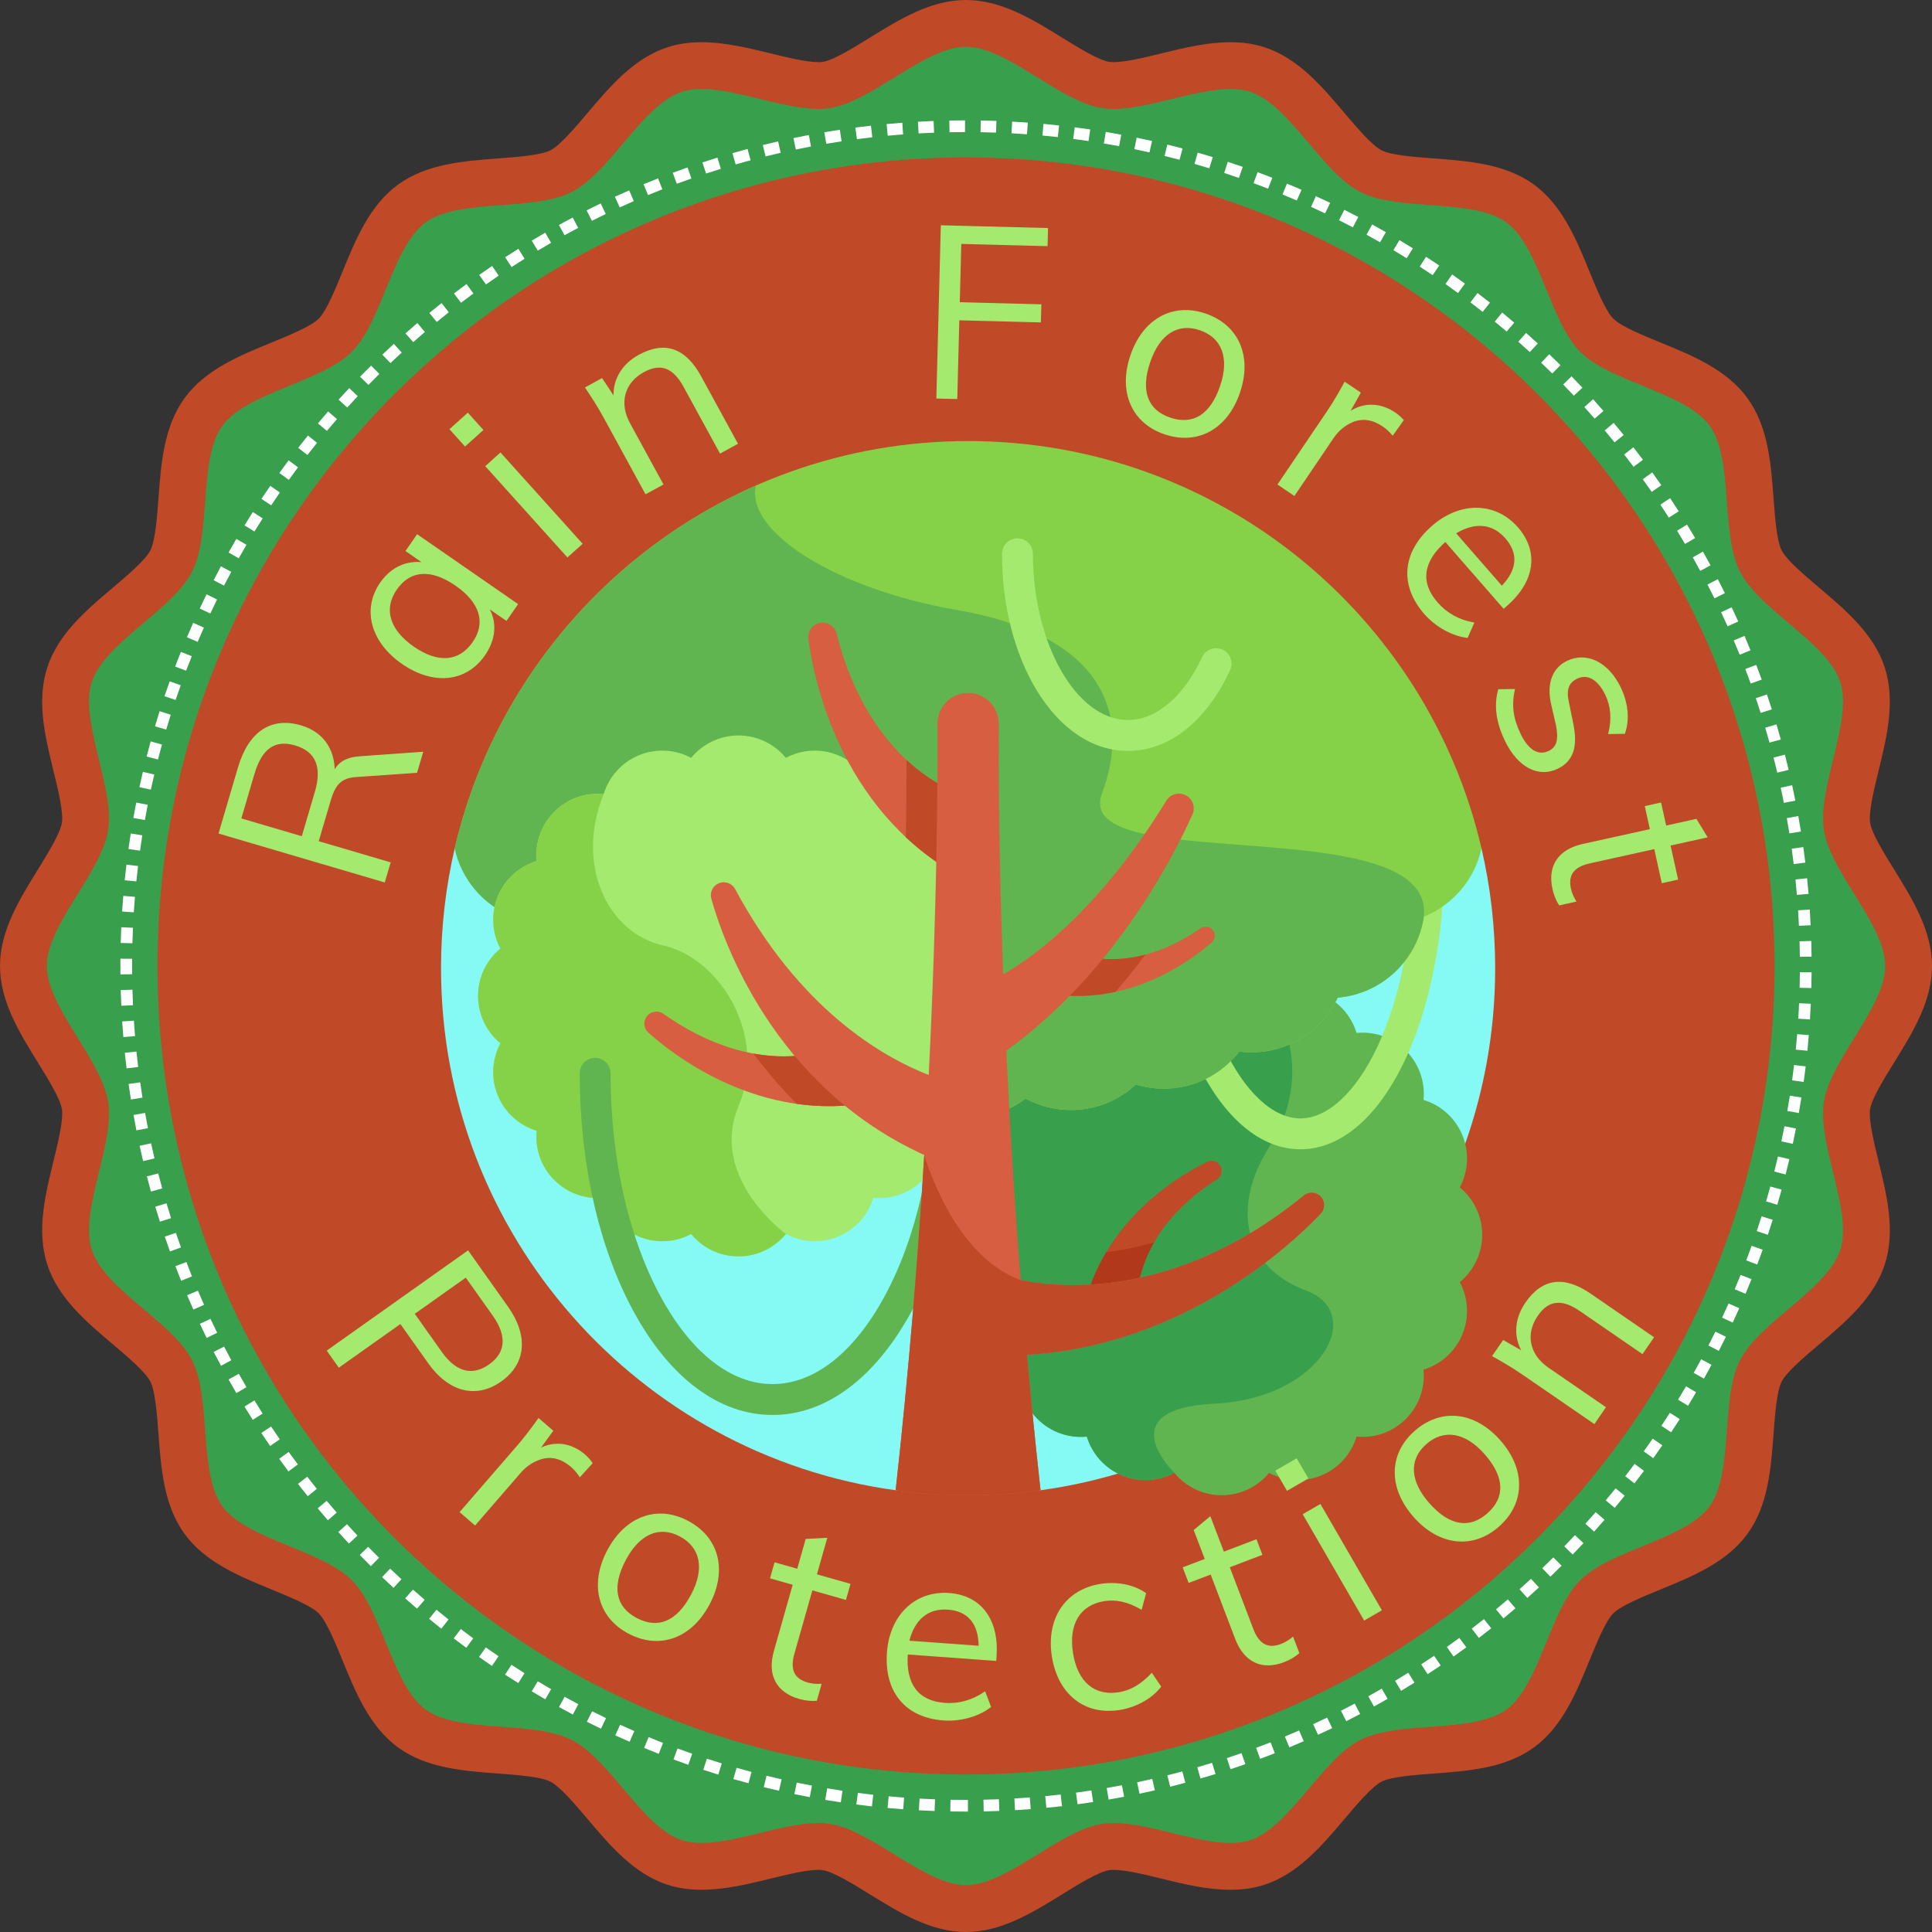 <svg width="1200" height="1200" viewBox="0 0 1200 1200" fill="none" xmlns="http://www.w3.org/2000/svg">
<rect x="0" y="0" width="1200" height="1200" fill="#333333" stroke="none"/>
<path d="M599.982 1200C578.112 1200 558.773 1188.04 540.048 1176.46C530.098 1170.31 517.706 1162.64 511.07 1161.59C510.197 1161.44 509.252 1161.41 508.29 1161.41C500.808 1161.41 489.646 1164.14 478.858 1166.78C464.774 1170.21 450.227 1173.77 435.823 1173.77C428.046 1173.77 421.124 1172.76 414.63 1170.66C393.803 1163.89 379.069 1146.52 364.842 1129.72C357.279 1120.78 347.854 1109.66 341.859 1106.6C335.864 1103.55 321.344 1102.46 309.665 1101.6C287.724 1099.96 265.044 1098.26 247.344 1085.44C229.617 1072.51 220.994 1051.46 212.655 1031.11C208.219 1020.27 202.696 1006.8 197.948 1002.05C193.218 997.317 179.74 991.803 168.916 987.357C148.543 979.01 127.476 970.387 114.621 952.677C101.731 934.941 100.039 912.242 98.408 890.292C97.535 878.622 96.44 864.119 93.393 858.133C90.346 852.138 79.238 842.739 70.312 835.167C53.502 820.941 36.123 806.233 29.352 785.396C22.618 764.559 28.007 742.467 33.236 721.096C36.024 709.729 39.49 695.564 38.447 688.919C37.388 682.309 29.718 669.935 23.562 659.984C11.973 641.268 0 621.91 0 600.013C0 578.117 11.99 558.741 23.571 540.015C29.727 530.065 37.388 517.691 38.447 511.045C39.481 504.435 36.024 490.271 33.236 478.904C28.007 457.533 22.618 435.44 29.343 414.63C36.123 393.767 53.502 379.042 70.312 364.824C79.238 357.261 90.346 347.853 93.393 341.876C96.44 335.898 97.535 321.378 98.408 309.708C100.039 287.749 101.731 265.05 114.612 247.322C127.476 229.604 148.543 220.98 168.916 212.651C179.74 208.206 193.218 202.683 197.975 197.943C202.696 193.213 208.219 179.735 212.655 168.911C220.994 148.538 229.617 127.478 247.299 114.606C265.044 101.733 287.751 100.023 309.719 98.375C321.371 97.51 335.882 96.415 341.859 93.368C347.854 90.322 357.279 79.195 364.842 70.269C379.069 53.477 393.794 36.114 414.586 29.362C421.115 27.242 428.037 26.217 435.823 26.217C450.227 26.217 464.792 29.789 478.885 33.219C489.681 35.865 500.852 38.582 508.335 38.582C509.288 38.582 510.224 38.555 511.097 38.413C517.68 37.362 530.062 29.7 540.03 23.544C558.755 11.972 578.112 -0 599.982 -0C621.878 -0 641.236 11.972 659.97 23.544C669.938 29.7 682.338 37.361 688.983 38.422C689.821 38.555 690.738 38.582 691.692 38.582C699.165 38.582 710.319 35.865 721.097 33.228C735.199 29.789 749.764 26.217 764.177 26.217C771.954 26.217 778.885 27.241 785.388 29.344C806.224 36.123 820.949 53.504 835.166 70.296C842.738 79.213 852.154 90.331 858.149 93.386C864.1 96.415 878.62 97.51 890.272 98.375C912.24 100.023 934.947 101.733 952.665 114.579C970.383 127.47 979.015 148.538 987.353 168.911C991.781 179.735 997.304 193.204 1002.07 197.961C1006.8 202.692 1020.28 208.215 1031.1 212.651C1051.47 220.98 1072.52 229.604 1085.38 247.305C1098.26 265.05 1099.95 287.731 1101.6 309.663C1102.46 321.333 1103.56 335.863 1106.62 341.867C1109.67 347.853 1120.77 357.261 1129.7 364.824C1146.51 379.059 1163.89 393.767 1170.66 414.595C1177.39 435.44 1172 457.533 1166.77 478.904C1163.98 490.271 1160.53 504.436 1161.58 511.117C1162.62 517.691 1170.28 530.083 1176.44 540.033C1188.03 558.75 1200 578.117 1200 600.013C1200 621.91 1188.04 641.259 1176.45 659.966C1170.29 669.917 1162.62 682.3 1161.56 688.927C1160.52 695.573 1163.98 709.738 1166.76 721.105C1171.98 742.476 1177.39 764.559 1170.67 785.36C1163.89 806.233 1146.52 820.941 1129.71 835.167C1120.78 842.739 1109.68 852.138 1106.62 858.133C1103.56 864.137 1102.46 878.667 1101.6 890.346C1099.95 912.269 1098.26 934.941 1085.41 952.659C1072.52 970.387 1051.47 979.01 1031.09 987.357C1020.28 991.794 1006.8 997.308 1002.05 1002.07C997.304 1006.8 991.781 1020.28 987.344 1031.11C979.006 1051.47 970.383 1072.52 952.709 1085.39C934.964 1098.26 912.275 1099.96 890.335 1101.6C878.647 1102.46 864.118 1103.56 858.123 1106.6C852.154 1109.64 842.738 1120.76 835.175 1129.7C820.949 1146.51 806.215 1163.89 785.396 1170.65C778.893 1172.76 771.954 1173.78 764.159 1173.78C749.755 1173.78 735.181 1170.22 721.097 1166.78C710.319 1164.14 699.174 1161.42 691.7 1161.42C690.747 1161.42 689.821 1161.45 688.948 1161.59C682.293 1162.64 669.893 1170.31 659.943 1176.46C641.209 1188.04 621.869 1200 599.982 1200Z" fill="#C04A27"/>
<path d="M599.984 29.085C625.577 29.085 657.86 62.911 684.424 67.142C696.824 69.093 712.414 65.289 727.976 61.485C745.73 57.147 763.457 52.809 776.437 57.013C800.756 64.924 820.995 107.06 844.923 119.283C868.877 131.469 914.843 123.069 935.599 138.115C956.283 153.161 962.501 199.494 981.493 218.513C1000.48 237.497 1046.82 243.714 1061.88 264.409C1076.91 285.147 1068.5 331.123 1080.72 355.078C1092.93 379.015 1135.08 399.228 1142.99 423.574C1150.86 447.939 1128.68 489.042 1132.85 515.624C1137.06 542.153 1170.93 574.42 1170.93 600.013C1170.93 625.598 1137.06 657.846 1132.85 684.375C1128.66 710.931 1150.86 752.061 1142.99 776.416C1135.08 800.772 1092.93 820.985 1080.72 844.931C1068.5 868.876 1076.91 914.843 1061.88 935.582C1046.82 956.285 1000.48 962.503 981.493 981.496C962.501 1000.5 956.283 1046.83 935.599 1061.88C914.869 1076.91 868.877 1068.49 844.923 1080.69C820.995 1092.89 800.756 1135.09 776.437 1142.99C763.457 1147.2 745.721 1142.86 727.976 1138.51C712.405 1134.71 696.824 1130.91 684.424 1132.87C657.86 1137.05 625.577 1170.91 599.984 1170.91C574.435 1170.91 542.143 1137.07 515.615 1132.87C503.188 1130.9 487.59 1134.7 472 1138.51C454.264 1142.84 436.546 1147.18 423.576 1142.99C399.257 1135.09 379.017 1092.89 355.063 1080.69C331.127 1068.49 285.143 1076.91 264.405 1061.88C243.729 1046.83 237.511 1000.5 218.528 981.496C199.527 962.503 153.186 956.285 138.132 935.582C123.086 914.843 131.504 868.876 119.3 844.931C107.096 820.985 64.933 800.772 57.023 776.416C49.139 752.061 71.347 710.931 67.16 684.375C62.938 657.846 29.087 625.598 29.087 600.013C29.087 574.42 62.938 542.153 67.16 515.624C71.338 489.042 49.139 447.939 57.023 423.574C64.933 399.228 107.096 379.015 119.3 355.078C131.504 331.123 123.086 285.147 138.132 264.409C153.186 243.714 199.527 237.497 218.528 218.513C237.511 199.494 243.729 153.161 264.405 138.115C285.152 123.069 331.127 131.469 355.063 119.283C379.017 107.06 399.257 64.924 423.576 57.013C436.537 52.809 454.273 57.147 472.027 61.485C487.608 65.289 503.197 69.093 515.615 67.142C542.143 62.911 574.435 29.085 599.984 29.085Z" fill="#389F4D"/>
<path d="M589.777 82.135L589.625 74.866C592.886 74.794 596.128 74.759 599.397 74.759V82.028C596.182 82.028 592.983 82.063 589.777 82.135V82.135ZM618.639 82.366C615.45 82.242 612.252 82.162 609.018 82.099L609.152 74.839C612.421 74.883 615.664 74.972 618.897 75.088L618.639 82.366ZM570.553 82.856L570.152 75.605C573.403 75.409 576.646 75.266 579.889 75.142L580.182 82.411C576.958 82.535 573.76 82.678 570.553 82.856V82.856ZM637.872 83.409C634.674 83.168 631.467 82.954 628.269 82.785L628.652 75.534C631.903 75.703 635.155 75.908 638.406 76.148L637.872 83.409ZM551.374 84.291L550.688 77.057C553.93 76.745 557.155 76.469 560.424 76.237L560.95 83.489C557.743 83.72 554.545 83.997 551.374 84.291ZM657.024 85.146C653.853 84.798 650.664 84.469 647.457 84.174L648.116 76.941C651.359 77.244 654.583 77.565 657.826 77.912L657.024 85.146ZM532.248 86.437L531.295 79.231C534.519 78.812 537.753 78.42 540.978 78.055L541.806 85.27C538.617 85.635 535.428 86.019 532.248 86.437V86.437ZM676.123 87.604C672.952 87.132 669.772 86.705 666.592 86.295L667.518 79.079C670.734 79.498 673.959 79.952 677.157 80.406L676.123 87.604ZM513.211 89.306L512 82.135C515.198 81.591 518.413 81.083 521.629 80.593L522.716 87.783C519.545 88.255 516.373 88.772 513.211 89.306V89.306ZM695.089 90.776C691.953 90.188 688.791 89.635 685.619 89.11L686.822 81.93C690.038 82.473 693.245 83.035 696.434 83.64L695.089 90.776ZM494.299 92.869L492.829 85.751C496.009 85.092 499.199 84.46 502.379 83.854L503.742 90.99C500.606 91.604 497.435 92.21 494.299 92.869ZM713.947 94.66C710.83 93.956 707.694 93.279 704.558 92.629L706.01 85.511C709.208 86.161 712.379 86.856 715.56 87.56L713.947 94.66ZM475.529 97.136L473.792 90.09C476.946 89.306 480.099 88.549 483.279 87.836L484.883 94.909C481.774 95.631 478.638 96.37 475.529 97.136V97.136ZM732.637 99.239C729.546 98.41 726.428 97.617 723.328 96.86L725.047 89.796C728.209 90.58 731.372 91.373 734.507 92.21L732.637 99.239ZM456.938 102.116L454.934 95.132C458.061 94.232 461.187 93.368 464.323 92.522L466.212 99.541C463.12 100.37 460.029 101.234 456.938 102.116ZM751.157 104.522C748.084 103.586 744.992 102.686 741.919 101.796L743.897 94.802C747.05 95.693 750.168 96.62 753.268 97.573L751.157 104.522ZM438.561 107.782L436.289 100.878C439.38 99.853 442.471 98.874 445.607 97.912L447.718 104.86C444.663 105.795 441.607 106.784 438.561 107.782V107.782ZM769.507 110.499C766.479 109.439 763.432 108.414 760.359 107.425L762.604 100.513C765.722 101.528 768.822 102.562 771.913 103.649L769.507 110.499ZM420.388 114.134L417.849 107.318C420.922 106.187 423.978 105.074 427.051 104.005L429.439 110.882C426.419 111.933 423.399 113.02 420.388 114.134ZM787.627 117.18C784.634 116.013 781.631 114.882 778.603 113.777L781.115 106.936C784.188 108.067 787.244 109.234 790.264 110.428L787.627 117.18ZM402.5 121.162L399.73 114.436C402.723 113.198 405.725 111.987 408.736 110.802L411.391 117.581C408.406 118.748 405.458 119.933 402.5 121.162ZM805.47 124.538C802.53 123.256 799.582 122 796.588 120.779L799.35 114.062C802.379 115.301 805.399 116.565 808.401 117.875L805.47 124.538ZM384.934 128.815L381.905 122.213C384.845 120.859 387.82 119.532 390.786 118.249L393.672 124.912C390.76 126.177 387.846 127.487 384.934 128.815V128.815ZM823.037 132.547C820.133 131.157 817.229 129.794 814.316 128.458L817.318 121.848C820.293 123.202 823.242 124.592 826.19 125.999L823.037 132.547ZM367.643 137.135L364.365 130.641C367.26 129.189 370.164 127.755 373.095 126.347L376.257 132.894C373.371 134.293 370.502 135.692 367.643 137.135V137.135ZM840.283 141.206C837.423 139.709 834.573 138.249 831.695 136.796L834.974 130.302C837.878 131.763 840.773 133.251 843.659 134.774L840.283 141.206ZM350.646 146.088L347.145 139.736C349.996 138.168 352.846 136.618 355.715 135.104L359.1 141.536C356.276 143.032 353.452 144.546 350.646 146.088V146.088ZM857.173 150.506C854.393 148.912 851.587 147.317 848.763 145.767L852.273 139.406C855.133 140.983 857.974 142.587 860.789 144.199L857.173 150.506ZM334.015 155.682L330.282 149.455C333.052 147.789 335.859 146.141 338.656 144.529L342.29 150.809C339.538 152.404 336.758 154.034 334.015 155.682V155.682ZM873.715 160.404C870.98 158.702 868.228 157.027 865.466 155.37L869.225 149.143C872.014 150.809 874.793 152.511 877.555 154.23L873.715 160.404ZM317.739 165.882L313.766 159.789C316.483 158.007 319.227 156.243 321.98 154.533L325.828 160.706C323.111 162.399 320.412 164.127 317.739 165.882V165.882ZM889.848 170.924C887.184 169.107 884.512 167.343 881.831 165.588L885.777 159.495C888.512 161.268 891.229 163.076 893.937 164.902L889.848 170.924ZM301.847 176.67L297.651 170.746C300.288 168.858 302.961 167.013 305.66 165.187L309.74 171.209C307.085 172.991 304.466 174.826 301.847 176.67V176.67ZM905.597 182.024C903.005 180.127 900.404 178.238 897.785 176.403L901.963 170.461C904.617 172.341 907.263 174.229 909.891 176.153L905.597 182.024ZM286.347 188.046L281.938 182.273C284.53 180.287 287.131 178.354 289.759 176.43L294.044 182.283C291.46 184.18 288.895 186.104 286.347 188.046V188.046ZM920.902 193.703C918.398 191.699 915.86 189.739 913.312 187.797L917.722 182.006C920.314 183.984 922.879 185.979 925.436 187.993L920.902 193.703ZM271.292 199.983L266.66 194.389C269.163 192.313 271.711 190.273 274.268 188.26L278.757 193.952C276.245 195.948 273.76 197.961 271.292 199.983V199.983ZM935.787 205.916C933.355 203.832 930.897 201.783 928.411 199.743L933.035 194.122C935.547 196.197 938.041 198.282 940.517 200.402L935.787 205.916ZM256.665 212.5L251.846 207.065C254.269 204.901 256.727 202.781 259.204 200.651L263.916 206.192C261.475 208.268 259.07 210.371 256.665 212.5V212.5ZM950.21 218.691C947.84 216.517 945.461 214.37 943.056 212.25L947.867 206.798C950.316 208.954 952.731 211.146 955.127 213.328L950.21 218.691ZM242.501 225.524L237.495 220.268C239.837 218.023 242.216 215.796 244.612 213.595L249.53 218.949C247.178 221.114 244.835 223.305 242.501 225.524V225.524ZM964.133 231.973C961.861 229.728 959.545 227.492 957.238 225.274L962.244 220.009C964.605 222.272 966.939 224.526 969.237 226.806L964.133 231.973ZM228.845 239.073L223.625 233.995C225.896 231.67 228.195 229.354 230.493 227.074L235.615 232.24C233.335 234.494 231.081 236.766 228.845 239.073V239.073ZM977.558 245.754C975.366 243.412 973.139 241.104 970.912 238.815L976.115 233.737C978.395 236.062 980.64 238.423 982.858 240.801L977.558 245.754ZM215.679 253.122L210.289 248.231C212.48 245.835 214.663 243.429 216.899 241.078L222.19 246.04C220.017 248.382 217.834 250.734 215.679 253.122ZM990.465 260.026C988.363 257.611 986.234 255.215 984.078 252.836L989.477 247.955C991.65 250.369 993.815 252.801 995.935 255.251L990.465 260.026ZM203.047 267.633L197.461 262.983C199.564 260.471 201.675 257.994 203.804 255.545L209.291 260.32C207.18 262.725 205.096 265.175 203.047 267.633V267.633ZM1002.84 274.76C1000.81 272.275 998.777 269.789 996.719 267.339L1002.28 262.662C1004.37 265.157 1006.45 267.651 1008.49 270.181L1002.84 274.76ZM190.941 282.617L185.213 278.154C187.208 275.58 189.23 273.023 191.261 270.502L196.918 275.063C194.905 277.548 192.918 280.087 190.941 282.617V282.617ZM1014.65 289.94C1012.72 287.365 1010.77 284.818 1008.81 282.288L1014.54 277.816C1016.55 280.381 1018.51 282.973 1020.46 285.566L1014.65 289.94ZM179.396 298.046L173.507 293.788C175.414 291.152 177.338 288.532 179.28 285.931L185.097 290.269C183.173 292.844 181.284 295.427 179.396 298.046V298.046ZM1025.89 305.503C1024.07 302.866 1022.21 300.247 1020.36 297.663L1026.24 293.414C1028.14 296.051 1030.02 298.697 1031.87 301.378L1025.89 305.503ZM168.439 313.868L162.363 309.859C164.18 307.142 166.007 304.434 167.869 301.761L173.837 305.913C172.011 308.541 170.193 311.213 168.439 313.868V313.868ZM1036.55 321.502C1034.83 318.794 1033.06 316.113 1031.3 313.458L1037.34 309.422C1039.15 312.122 1040.91 314.839 1042.68 317.583L1036.55 321.502ZM158.052 330.125L151.861 326.322C153.562 323.542 155.281 320.772 157.045 318.037L163.156 321.957C161.428 324.656 159.735 327.382 158.052 330.125V330.125ZM1046.61 337.876C1044.97 335.105 1043.34 332.37 1041.66 329.645L1047.83 325.841C1049.54 328.602 1051.23 331.382 1052.87 334.179L1046.61 337.876ZM148.28 346.757L141.946 343.176C143.558 340.352 145.179 337.528 146.818 334.722L153.09 338.392C151.451 341.163 149.856 343.942 148.28 346.757V346.757ZM1056.05 354.588C1054.52 351.773 1052.96 348.976 1051.41 346.187L1057.72 342.615C1059.33 345.43 1060.9 348.272 1062.44 351.14L1056.05 354.588ZM139.14 363.728L132.69 360.396C134.178 357.501 135.701 354.606 137.233 351.746L143.638 355.185C142.115 358.018 140.619 360.877 139.14 363.728V363.728ZM1064.87 371.638C1063.43 368.77 1062 365.919 1060.53 363.077L1066.99 359.746C1068.47 362.623 1069.93 365.518 1071.36 368.422L1064.87 371.638ZM130.65 381.046L124.058 377.955C125.439 375.006 126.847 372.066 128.281 369.144L134.819 372.342C133.403 375.229 132.013 378.124 130.65 381.046V381.046ZM1073.03 389.001C1071.73 386.088 1070.38 383.175 1069.02 380.288L1075.59 377.197C1076.96 380.137 1078.33 383.077 1079.65 386.025L1073.03 389.001ZM122.784 398.666L116.103 395.825C117.359 392.831 118.66 389.838 119.987 386.854L126.633 389.811C125.323 392.751 124.049 395.709 122.784 398.666ZM1080.54 406.657C1079.33 403.682 1078.11 400.733 1076.86 397.785L1083.55 394.952C1084.8 397.936 1086.06 400.92 1087.27 403.913L1080.54 406.657ZM115.587 416.581L108.781 413.998C109.948 410.933 111.15 407.904 112.353 404.893L119.114 407.575C117.903 410.577 116.727 413.579 115.587 416.581V416.581ZM1087.4 424.59C1086.31 421.57 1085.19 418.568 1084.04 415.566L1090.82 412.964C1092 416.011 1093.11 419.058 1094.23 422.104L1087.4 424.59ZM109.066 434.763L102.171 432.429C103.231 429.338 104.309 426.255 105.404 423.2L112.255 425.632C111.168 428.661 110.117 431.699 109.066 434.763V434.763ZM1093.57 442.798C1092.61 439.752 1091.61 436.705 1090.58 433.667L1097.46 431.324C1098.49 434.416 1099.51 437.498 1100.51 440.598L1093.57 442.798ZM103.231 453.168L96.265 451.11C97.182 447.974 98.135 444.838 99.124 441.729L106.055 443.939C105.075 447.003 104.14 450.077 103.231 453.168ZM1099.08 461.248C1098.23 458.165 1097.34 455.083 1096.42 452.01L1103.39 449.925C1104.31 453.043 1105.21 456.17 1106.08 459.314L1099.08 461.248ZM98.118 471.733L91.08 469.915C91.9 466.762 92.728 463.626 93.583 460.499L100.594 462.432C99.757 465.515 98.919 468.624 98.118 471.733V471.733ZM1103.91 479.884C1103.14 476.766 1102.39 473.639 1101.58 470.548L1108.62 468.722C1109.43 471.866 1110.21 475.02 1110.97 478.191L1103.91 479.884ZM93.699 490.458L86.6 488.917C87.276 485.728 87.998 482.565 88.746 479.385L95.828 481.078C95.08 484.196 94.376 487.322 93.699 490.458V490.458ZM1107.99 498.672C1107.39 495.536 1106.72 492.4 1106.04 489.264L1113.13 487.705C1113.84 490.886 1114.5 494.075 1115.14 497.273L1107.99 498.672ZM89.993 509.344L82.822 508.07C83.41 504.863 84.016 501.674 84.622 498.493L91.757 499.874C91.143 503.019 90.555 506.172 89.993 509.344V509.344ZM1111.42 517.628C1110.9 514.448 1110.37 511.286 1109.81 508.141L1116.94 506.849C1117.52 510.039 1118.06 513.237 1118.6 516.462L1111.42 517.628ZM86.983 528.354L79.785 527.348C80.23 524.123 80.702 520.907 81.219 517.691L88.39 518.831C87.909 521.994 87.428 525.174 86.983 528.354V528.354ZM1114.11 536.675C1113.73 533.494 1113.31 530.305 1112.85 527.152L1120.05 526.127C1120.52 529.343 1120.93 532.568 1121.33 535.802L1114.11 536.675ZM84.684 547.454L77.46 546.741C77.78 543.498 78.146 540.265 78.537 537.031L85.744 537.904C85.379 541.075 85.014 544.265 84.684 547.454V547.454ZM1116.08 555.828C1115.81 552.63 1115.51 549.431 1115.19 546.242L1122.42 545.503C1122.75 548.728 1123.06 551.97 1123.33 555.204L1116.08 555.828ZM83.116 566.651L75.847 566.179C76.07 562.919 76.302 559.694 76.569 556.442L83.811 557.048C83.553 560.246 83.312 563.435 83.116 566.651ZM1117.35 575.025C1117.22 571.827 1117.02 568.611 1116.82 565.422L1124.07 564.932C1124.28 568.183 1124.45 571.435 1124.62 574.687L1117.35 575.025ZM82.234 585.875L74.965 585.688C75.046 582.41 75.17 579.176 75.322 575.925L82.591 576.263C82.439 579.453 82.323 582.66 82.234 585.875ZM1117.92 594.267C1117.89 591.06 1117.83 587.844 1117.73 584.646L1125.01 584.45C1125.09 587.684 1125.17 590.927 1125.2 594.178L1117.92 594.267ZM74.805 605.189L74.778 600.013L74.796 595.47L82.065 595.479L82.047 600.013L82.074 605.118L74.805 605.189ZM1125.05 613.696L1117.78 613.527C1117.85 610.311 1117.91 607.104 1117.94 603.888L1125.21 603.942C1125.18 607.193 1125.13 610.445 1125.05 613.696V613.696ZM75.348 624.689C75.197 621.447 75.072 618.204 74.983 614.935L82.261 614.738C82.341 617.945 82.466 621.161 82.618 624.351L75.348 624.689ZM1124.19 633.197L1116.93 632.725C1117.16 629.544 1117.31 626.337 1117.44 623.13L1124.71 623.451C1124.58 626.72 1124.39 629.963 1124.19 633.197ZM76.614 644.163C76.355 640.929 76.115 637.695 75.892 634.444L83.152 633.945C83.357 637.17 83.597 640.368 83.874 643.557L76.614 644.163ZM1122.62 652.635L1115.38 651.94C1115.71 648.742 1115.97 645.544 1116.25 642.337L1123.49 642.925C1123.23 646.167 1122.92 649.401 1122.62 652.635V652.635ZM78.609 663.583C78.217 660.358 77.843 657.125 77.522 653.891L84.738 653.142C85.076 656.341 85.424 659.521 85.815 662.71L78.609 663.583ZM1120.3 672.028L1113.1 671.031C1113.54 667.859 1113.95 664.679 1114.33 661.489L1121.55 662.345C1121.17 665.588 1120.76 668.803 1120.3 672.028V672.028ZM81.317 682.914C80.791 679.698 80.31 676.474 79.865 673.258L87.072 672.242C87.508 675.422 87.989 678.602 88.497 681.756L81.317 682.914ZM1117.28 691.315L1110.13 690.041C1110.67 686.896 1111.22 683.725 1111.71 680.562L1118.88 681.676C1118.38 684.901 1117.85 688.117 1117.28 691.315V691.315ZM84.729 702.112C84.114 698.931 83.508 695.742 82.947 692.517L90.1 691.252C90.662 694.415 91.249 697.568 91.882 700.713L84.729 702.112ZM1113.54 710.459L1106.44 708.944C1107.1 705.809 1107.76 702.655 1108.36 699.511L1115.5 700.909C1114.87 704.098 1114.22 707.288 1113.54 710.459ZM88.889 721.193C88.132 718.022 87.41 714.851 86.715 711.67L93.833 710.138C94.501 713.265 95.214 716.392 95.962 719.51L88.889 721.193ZM1109.08 729.469L1102.04 727.67C1102.83 724.57 1103.6 721.452 1104.32 718.307L1111.41 719.982C1110.65 723.153 1109.89 726.316 1109.08 729.469V729.469ZM93.744 740.088C92.88 736.952 92.051 733.808 91.232 730.672L98.278 728.855C99.071 731.955 99.899 735.064 100.754 738.155L93.744 740.088ZM1103.92 748.293L1096.95 746.226C1097.87 743.152 1098.74 740.07 1099.58 736.988L1106.59 738.894C1105.74 742.039 1104.85 745.166 1103.92 748.293ZM99.311 758.805C98.332 755.704 97.378 752.604 96.443 749.486L103.418 747.393C104.335 750.484 105.28 753.548 106.251 756.604L99.311 758.805ZM1098.03 766.973L1091.15 764.666C1092.16 761.611 1093.16 758.546 1094.14 755.482L1101.06 757.655C1100.09 760.782 1099.07 763.882 1098.03 766.973V766.973ZM105.556 777.289C104.469 774.225 103.4 771.151 102.358 768.06L109.244 765.744C110.268 768.791 111.328 771.82 112.406 774.831L105.556 777.289ZM1091.44 785.432L1084.63 782.839C1085.78 779.828 1086.88 776.826 1087.97 773.788L1094.82 776.229C1093.72 779.303 1092.6 782.367 1091.44 785.432V785.432ZM112.504 795.498C111.302 792.487 110.126 789.467 108.95 786.456L115.756 783.864C116.896 786.839 118.054 789.823 119.248 792.772L112.504 795.498ZM1084.17 803.596L1077.47 800.772C1078.71 797.814 1079.93 794.83 1081.12 791.846L1087.88 794.536C1086.67 797.574 1085.43 800.593 1084.17 803.596ZM120.112 813.404C118.776 810.437 117.475 807.471 116.219 804.478L122.927 801.654C124.156 804.593 125.439 807.515 126.739 810.428L120.112 813.404ZM1076.22 821.484L1069.63 818.392C1070.99 815.488 1072.32 812.566 1073.64 809.618L1080.28 812.575C1078.95 815.56 1077.6 818.526 1076.22 821.484V821.484ZM128.352 831.007C126.935 828.111 125.528 825.181 124.147 822.25L130.722 819.15C132.085 822.045 133.483 824.931 134.891 827.809L128.352 831.007ZM1067.61 839.033L1061.13 835.719C1062.6 832.86 1064.05 829.982 1065.45 827.096L1071.98 830.294C1070.55 833.225 1069.09 836.138 1067.61 839.033V839.033ZM137.287 848.307C135.737 845.456 134.214 842.588 132.735 839.71L139.184 836.369C140.663 839.22 142.159 842.053 143.656 844.868L137.287 848.307ZM1058.35 856.271L1052 852.707C1053.58 849.91 1055.14 847.095 1056.65 844.262L1063.05 847.701C1061.52 850.578 1059.95 853.429 1058.35 856.271ZM146.818 865.268C145.188 862.48 143.558 859.665 141.964 856.841L148.306 853.278C149.874 856.066 151.46 858.845 153.09 861.598L146.818 865.268ZM1048.48 873.134L1042.26 869.348C1043.93 866.613 1045.6 863.852 1047.23 861.081L1053.49 864.752C1051.83 867.567 1050.17 870.355 1048.48 873.134V873.134ZM157.001 881.882C155.255 879.156 153.526 876.404 151.843 873.642L158.034 869.829C159.709 872.564 161.401 875.281 163.129 877.989L157.001 881.882ZM1037.97 889.615L1031.91 885.597C1033.71 882.916 1035.44 880.217 1037.17 877.508L1043.31 881.428C1041.54 884.181 1039.77 886.898 1037.97 889.615ZM167.779 898.122C165.944 895.45 164.118 892.759 162.31 890.051L168.376 886.025C170.14 888.688 171.939 891.343 173.766 893.971L167.779 898.122ZM1026.87 905.694L1020.96 901.454C1022.83 898.835 1024.68 896.216 1026.51 893.57L1032.49 897.704C1030.65 900.376 1028.78 903.04 1026.87 905.694V905.694ZM179.164 913.926C177.222 911.324 175.307 908.696 173.409 906.077L179.298 901.819C181.168 904.429 183.075 907.004 184.999 909.57L179.164 913.926ZM1015.18 921.346L1009.45 916.883C1011.44 914.353 1013.37 911.797 1015.27 909.231L1021.11 913.569C1019.16 916.188 1017.18 918.781 1015.18 921.346V921.346ZM191.137 929.319C189.088 926.789 187.075 924.241 185.07 921.667L190.825 917.222C192.785 919.761 194.78 922.264 196.784 924.749L191.137 929.319ZM1002.94 936.553L997.351 931.894C999.418 929.426 1001.44 926.941 1003.47 924.446L1009.13 929.007C1007.1 931.537 1005.03 934.05 1002.94 936.553V936.553ZM203.661 944.277C201.532 941.818 199.403 939.35 197.319 936.847L202.904 932.197C204.944 934.655 207.038 937.087 209.14 939.502L203.661 944.277ZM990.136 951.296L984.729 946.414C986.884 944.036 989.013 941.631 991.116 939.207L996.603 943.982C994.456 946.441 992.301 948.882 990.136 951.296V951.296ZM216.721 958.744C214.503 956.383 212.302 953.987 210.12 951.581L215.518 946.7C217.656 949.078 219.848 951.439 222.021 953.782L216.721 958.744ZM976.8 965.541L971.598 960.463C973.834 958.165 976.025 955.857 978.217 953.514L983.526 958.476C981.326 960.846 979.063 963.207 976.8 965.541V965.541ZM230.324 972.748C228.016 970.458 225.736 968.151 223.455 965.817L228.667 960.748C230.903 963.037 233.165 965.327 235.437 967.581L230.324 972.748ZM962.966 979.295L957.924 974.039C960.249 971.803 962.538 969.576 964.819 967.313L969.932 972.48C967.643 974.761 965.3 977.041 962.966 979.295V979.295ZM244.425 986.235C242.029 984.034 239.659 981.798 237.317 979.553L242.332 974.289C244.657 976.516 246.991 978.716 249.351 980.881L244.425 986.235ZM948.642 992.506L943.796 987.099C946.183 984.961 948.562 982.805 950.931 980.623L955.84 985.985C953.461 988.177 951.038 990.35 948.642 992.506V992.506ZM259.034 999.188C256.549 997.067 254.117 994.929 251.667 992.765L256.496 987.33C258.91 989.468 261.324 991.571 263.765 993.655L259.034 999.188ZM933.818 1005.21L929.186 999.606C931.654 997.557 934.104 995.499 936.544 993.415L941.275 998.938C938.807 1001.05 936.313 1003.14 933.818 1005.21V1005.21ZM274.098 1011.6C271.551 1009.58 269.012 1007.53 266.509 1005.47L271.114 999.856C273.59 1001.89 276.085 1003.9 278.615 1005.9L274.098 1011.6ZM918.541 1017.34L914.132 1011.56C916.67 1009.61 919.2 1007.64 921.703 1005.65L926.229 1011.35C923.681 1013.37 921.124 1015.37 918.541 1017.34V1017.34ZM289.616 1023.45C286.997 1021.54 284.387 1019.59 281.795 1017.62L286.204 1011.82C288.761 1013.77 291.327 1015.7 293.928 1017.61L289.616 1023.45ZM902.845 1028.9L898.658 1022.95C901.268 1021.11 903.86 1019.22 906.444 1017.33L910.755 1023.18C908.145 1025.11 905.517 1027.01 902.845 1028.9ZM305.562 1034.74C302.88 1032.91 300.19 1031.04 297.544 1029.16L301.749 1023.24C304.368 1025.08 306.987 1026.92 309.651 1028.72L305.562 1034.74ZM886.739 1039.86L882.757 1033.76C885.447 1032.01 888.111 1030.24 890.748 1028.44L894.854 1034.44C892.155 1036.28 889.456 1038.08 886.739 1039.86V1039.86ZM321.935 1045.4C319.174 1043.68 316.421 1041.92 313.704 1040.16L317.668 1034.05C320.358 1035.8 323.075 1037.54 325.801 1039.25L321.935 1045.4ZM870.25 1050.21L866.5 1043.99C869.252 1042.33 871.969 1040.66 874.686 1038.96L878.552 1045.11C875.8 1046.84 873.038 1048.53 870.25 1050.21V1050.21ZM338.682 1055.48C335.867 1053.84 333.053 1052.19 330.264 1050.52L334.015 1044.29C336.758 1045.94 339.546 1047.57 342.326 1049.19L338.682 1055.48ZM853.396 1059.95L849.877 1053.59C852.665 1052.04 855.462 1050.46 858.233 1048.86L861.876 1055.17C859.052 1056.78 856.246 1058.38 853.396 1059.95V1059.95ZM355.822 1064.92C352.927 1063.39 350.058 1061.85 347.199 1060.27L350.717 1053.91C353.515 1055.47 356.347 1056.99 359.207 1058.49L355.822 1064.92ZM836.185 1069.06L832.898 1062.57C835.767 1061.12 838.599 1059.65 841.441 1058.16L844.808 1064.59C841.949 1066.11 839.071 1067.59 836.185 1069.06V1069.06ZM373.291 1073.71C370.333 1072.31 367.411 1070.86 364.498 1069.39L367.776 1062.91C370.645 1064.35 373.522 1065.78 376.426 1067.17L373.291 1073.71ZM818.663 1077.51L815.625 1070.9C818.52 1069.57 821.415 1068.21 824.302 1066.82L827.455 1073.37C824.542 1074.77 821.603 1076.16 818.663 1077.51ZM391.071 1081.86C388.078 1080.56 385.112 1079.23 382.154 1077.88L385.165 1071.27C388.096 1072.6 391.036 1073.91 393.984 1075.19L391.071 1081.86ZM800.847 1085.3L798.049 1078.6C800.998 1077.36 803.955 1076.1 806.877 1074.83L809.79 1081.48C806.833 1082.79 803.849 1084.06 800.847 1085.3ZM409.164 1089.33C406.126 1088.15 403.097 1086.92 400.086 1085.68L402.857 1078.96C405.823 1080.18 408.816 1081.38 411.818 1082.56L409.164 1089.33ZM782.718 1092.44L780.188 1085.63C783.19 1084.51 786.184 1083.36 789.159 1082.19L791.831 1088.96C788.803 1090.14 785.765 1091.3 782.718 1092.44V1092.44ZM427.532 1096.14C424.45 1095.05 421.377 1093.95 418.321 1092.82L420.825 1086.01C423.853 1087.11 426.873 1088.2 429.92 1089.26L427.532 1096.14ZM764.287 1098.91L762.025 1091.99C765.062 1091 768.1 1089.96 771.129 1088.9L773.534 1095.75C770.479 1096.83 767.387 1097.88 764.287 1098.91V1098.91ZM446.15 1102.23C443.015 1101.26 439.897 1100.28 436.815 1099.26L439.059 1092.35C442.106 1093.35 445.197 1094.34 448.288 1095.28L446.15 1102.23ZM745.651 1104.67L743.647 1097.69C746.729 1096.81 749.785 1095.88 752.84 1094.93L755.014 1101.87C751.887 1102.85 748.769 1103.77 745.651 1104.67V1104.67ZM464.92 1107.6C461.766 1106.76 458.622 1105.9 455.504 1105L457.508 1098.02C460.59 1098.9 463.682 1099.75 466.782 1100.58L464.92 1107.6ZM726.82 1109.75L725.056 1102.68C728.174 1101.91 731.283 1101.1 734.374 1100.27L736.253 1107.29C733.109 1108.12 729.973 1108.95 726.82 1109.75V1109.75ZM483.859 1112.26C480.687 1111.54 477.525 1110.79 474.38 1110.02L476.091 1102.95C479.218 1103.72 482.335 1104.47 485.471 1105.18L483.859 1112.26ZM707.792 1114.1L706.286 1106.99C709.44 1106.33 712.584 1105.63 715.684 1104.93L717.315 1112C714.152 1112.74 710.981 1113.43 707.792 1114.1ZM502.967 1116.23C499.769 1115.62 496.571 1115 493.399 1114.34L494.878 1107.21C498.014 1107.86 501.149 1108.48 504.312 1109.08L502.967 1116.23ZM688.595 1117.75L687.392 1110.57C690.546 1110.03 693.717 1109.46 696.853 1108.87L698.215 1116C695.017 1116.63 691.829 1117.2 688.595 1117.75V1117.75ZM522.235 1119.46C519.001 1118.98 515.777 1118.48 512.579 1117.94L513.79 1110.76C516.952 1111.31 520.115 1111.81 523.286 1112.27L522.235 1119.46ZM669.3 1120.66L668.338 1113.45C671.536 1113.03 674.716 1112.57 677.887 1112.09L678.965 1119.28C675.749 1119.77 672.542 1120.23 669.3 1120.66V1120.66ZM541.575 1121.99C538.341 1121.62 535.107 1121.22 531.891 1120.8L532.836 1113.6C535.989 1114.02 539.187 1114.41 542.385 1114.76L541.575 1121.99ZM649.924 1122.85L649.23 1115.62C652.428 1115.31 655.617 1114.98 658.815 1114.61L659.617 1121.85C656.383 1122.21 653.167 1122.54 649.924 1122.85ZM561.012 1123.78C557.769 1123.55 554.527 1123.28 551.276 1122.97L551.97 1115.74C555.151 1116.03 558.349 1116.3 561.547 1116.53L561.012 1123.78ZM630.442 1124.33L630.05 1117.08C633.239 1116.9 636.455 1116.68 639.644 1116.44L640.188 1123.69C636.954 1123.93 633.703 1124.15 630.442 1124.33ZM580.485 1124.86C577.243 1124.72 573.983 1124.58 570.758 1124.4L571.141 1117.15C574.339 1117.3 577.555 1117.45 580.771 1117.58L580.485 1124.86ZM610.978 1125.1L610.836 1117.83C614.034 1117.76 617.249 1117.67 620.43 1117.54L620.706 1124.81C617.463 1124.94 614.238 1125.04 610.978 1125.1ZM601.206 1125.21H600.003C596.752 1125.21 593.491 1125.18 590.24 1125.13L590.382 1117.86C593.58 1117.92 596.787 1117.94 600.003 1117.94H601.206V1125.21Z" fill="white"/>
<path d="M1102.2 600.013C1102.2 877.339 877.399 1102.19 599.999 1102.19C322.617 1102.19 97.802 877.339 97.802 600.013C97.802 322.66 322.617 97.778 599.999 97.778C877.399 97.778 1102.2 322.66 1102.2 600.013Z" fill="#C04A27"/>
<g clip-path="url(#clip0)">
<path d="M282.432 526.907C276.873 550.819 273.928 575.733 273.928 601.337C273.928 766.877 396.798 903.697 556.308 925.627H646.296C805.807 903.697 928.677 766.877 928.677 601.337C928.677 575.733 925.732 550.819 920.173 526.907H282.432Z" fill="#85FAF4"/>
<path d="M610.949 796.352C605.778 806.05 604.825 817.901 609.36 828.848C613.894 839.795 622.947 847.501 633.462 850.702C632.395 861.641 636.05 872.955 644.429 881.334C652.807 889.713 664.12 893.368 675.06 892.302C678.261 902.816 685.967 911.87 696.913 916.404C707.86 920.939 719.711 919.986 729.409 914.814C736.39 923.303 746.974 928.719 758.823 928.719C770.672 928.719 781.256 923.304 788.237 914.814C797.935 919.986 809.786 920.939 820.733 916.404C831.679 911.869 839.385 902.816 842.586 892.302C853.525 893.368 864.839 889.713 873.217 881.334C881.596 872.955 885.251 861.643 884.185 850.702C894.699 847.501 903.752 839.795 908.286 828.848C912.821 817.901 911.868 806.05 906.697 796.352C915.185 789.371 920.601 778.787 920.601 766.937C920.601 755.088 915.187 744.504 906.697 737.523C911.868 727.824 912.821 715.973 908.286 705.026C903.752 694.079 894.699 686.373 884.185 683.172C885.251 672.233 881.596 660.919 873.217 652.542C864.839 644.163 853.526 640.508 842.586 641.574C839.385 631.058 831.679 622.005 820.733 617.471C809.785 612.936 797.935 613.889 788.237 619.06C781.256 610.571 770.672 605.156 758.823 605.156C746.974 605.156 736.39 610.57 729.409 619.06C719.711 613.889 707.86 612.936 696.913 617.471C685.966 622.005 678.261 631.058 675.06 641.574C664.121 640.508 652.807 644.163 644.429 652.542C636.05 660.92 632.395 672.233 633.462 683.172C622.947 686.373 613.894 694.079 609.36 705.026C604.825 715.973 605.778 727.824 610.949 737.523C602.461 744.504 597.045 755.088 597.045 766.937C597.045 778.787 602.461 789.369 610.949 796.352Z" fill="#60B550"/>
<path d="M754.503 871.811C820.744 868.614 848.953 815.459 811.028 801.475C773.102 787.491 764.351 750.321 788.237 712.596C812.122 674.87 802.076 639.063 788.237 619.059C781.256 610.57 770.672 605.154 758.823 605.154C746.974 605.154 736.39 610.569 729.409 619.059C719.711 613.887 707.86 612.935 696.913 617.469C685.966 622.004 678.261 631.057 675.06 641.573C664.121 640.506 652.807 644.161 644.429 652.54C636.05 660.919 632.395 672.232 633.462 683.171C622.947 686.372 613.894 694.078 609.36 705.025C604.825 715.972 605.778 727.823 610.949 737.522C602.461 744.503 597.045 755.086 597.045 766.936C597.045 778.786 602.459 789.369 610.949 796.351C605.778 806.049 604.825 817.9 609.36 828.847C613.894 839.795 622.947 847.5 633.462 850.701C632.395 861.64 636.05 872.954 644.429 881.333C652.807 889.712 664.12 893.367 675.06 892.3C678.261 902.815 685.967 911.869 696.913 916.403C707.86 920.937 719.711 919.985 729.409 914.813C729.409 914.814 688.262 875.008 754.503 871.811V871.811Z" fill="#389F4D"/>
<path d="M807.694 713.839C757.536 713.839 718.244 634.377 718.244 532.937C718.244 527.64 722.538 523.346 727.835 523.346C733.132 523.346 737.426 527.64 737.426 532.937C737.426 629.675 773.76 694.656 807.694 694.656C841.629 694.656 877.962 629.673 877.962 532.937C877.962 527.64 882.256 523.346 887.553 523.346C892.85 523.346 897.144 527.64 897.144 532.937C897.144 634.376 857.853 713.839 807.694 713.839Z" fill="#A3EA6E"/>
<path d="M601.304 273.955C446.103 273.955 316.131 381.959 282.434 526.907C286.601 546.259 300.221 562.091 318.227 569.339C322.179 596.296 344.288 617.339 371.738 619.672C381.216 639.749 401.639 653.648 425.315 653.648C427.889 653.648 430.421 653.465 432.908 653.146C443.74 667.161 460.703 676.197 479.786 676.197C485.819 676.197 491.64 675.289 497.125 673.612C507.697 683.437 521.855 689.454 537.425 689.454C547.608 689.454 557.191 686.882 565.56 682.354C575.495 689.886 587.875 694.362 601.304 694.362C614.733 694.362 627.113 689.886 637.048 682.354C645.418 686.881 655 689.454 665.183 689.454C680.754 689.454 694.912 683.437 705.484 673.612C710.968 675.288 716.788 676.197 722.823 676.197C741.905 676.197 758.87 667.162 769.7 653.146C772.189 653.465 774.72 653.648 777.294 653.648C800.97 653.648 821.392 639.751 830.871 619.672C858.32 617.339 880.43 596.297 884.381 569.339C902.387 562.092 916.006 546.259 920.175 526.907C886.477 381.959 756.505 273.955 601.304 273.955V273.955Z" fill="#85D249"/>
<path d="M684.427 493.046C703.609 441.025 683.148 394.165 594.101 378.819C519.698 365.998 462.905 330.547 469.5 301.589C376.358 342.609 305.95 425.755 282.434 526.907C286.601 546.259 300.221 562.091 318.227 569.339C322.179 596.296 344.288 617.339 371.738 619.672C381.216 639.749 401.639 653.648 425.315 653.648C427.889 653.648 430.421 653.465 432.908 653.146C443.74 667.161 460.703 676.197 479.786 676.197C485.819 676.197 491.64 675.289 497.125 673.612C507.697 683.437 521.855 689.454 537.425 689.454C547.608 689.454 557.191 686.882 565.56 682.354C575.495 689.886 587.876 694.362 601.304 694.362C614.733 694.362 627.113 689.886 637.048 682.354C645.418 686.881 655 689.454 665.183 689.454C680.754 689.454 694.912 683.437 705.484 673.612C710.968 675.288 716.788 676.197 722.823 676.197C741.905 676.197 758.87 667.162 769.7 653.146C772.189 653.465 774.72 653.648 777.294 653.648C800.97 653.648 821.392 639.751 830.871 619.672C858.32 617.339 880.43 596.297 884.381 569.339C891.237 502.172 665.245 545.068 684.427 493.046V493.046Z" fill="#60B550"/>
<path d="M310.826 648.007C305.655 657.706 304.702 669.557 309.237 680.503C313.771 691.45 322.824 699.157 333.338 702.357C332.272 713.297 335.927 724.61 344.306 732.989C352.684 741.368 363.997 745.023 374.937 743.957C378.138 754.471 385.844 763.525 396.79 768.059C407.737 772.594 419.588 771.641 429.286 766.469C436.267 774.958 446.851 780.374 458.7 780.374C470.549 780.374 481.133 774.96 488.114 766.469C497.812 771.641 509.663 772.594 520.61 768.059C531.557 763.524 539.262 754.471 542.463 743.957C553.402 745.023 564.716 741.368 573.094 732.989C581.473 724.61 585.128 713.298 584.062 702.357C594.576 699.157 603.629 691.45 608.163 680.503C612.698 669.557 611.745 657.706 606.574 648.007C615.062 641.026 620.478 630.442 620.478 618.592C620.478 606.743 615.064 596.159 606.574 589.178C611.745 579.479 612.698 567.628 608.163 556.681C603.629 545.733 594.576 538.028 584.062 534.827C585.128 523.888 581.473 512.574 573.094 504.197C564.716 495.818 553.403 492.163 542.463 493.229C539.262 482.715 531.556 473.661 520.61 469.127C509.663 464.592 497.812 465.545 488.114 470.717C481.133 462.228 470.549 456.812 458.7 456.812C446.851 456.812 436.267 462.226 429.286 470.717C419.588 465.545 407.737 464.592 396.79 469.127C385.844 473.662 378.138 482.715 374.937 493.229C363.998 492.163 352.684 495.818 344.306 504.197C335.927 512.576 332.272 523.888 333.338 534.827C322.824 538.028 313.771 545.734 309.237 556.681C304.702 567.628 305.655 579.479 310.826 589.178C302.338 596.159 296.922 606.743 296.922 618.592C296.922 630.442 302.336 641.024 310.826 648.007V648.007Z" fill="#A3EA6E"/>
<path d="M458.7 687.065C477.226 642.352 446.569 594.943 412.041 587.27C377.514 579.597 357.053 537.395 374.937 493.227C363.998 492.16 352.684 495.815 344.306 504.194C335.927 512.573 332.272 523.885 333.338 534.825C322.824 538.026 313.771 545.732 309.237 556.679C304.702 567.625 305.655 579.476 310.826 589.175C302.338 596.156 296.922 606.74 296.922 618.59C296.922 630.439 302.336 641.023 310.826 648.004C305.655 657.703 304.702 669.554 309.237 680.501C313.771 691.449 322.824 699.154 333.338 702.355C332.272 713.294 335.927 724.608 344.306 732.987C352.684 741.366 363.997 745.02 374.937 743.954C378.138 754.469 385.844 763.523 396.79 768.056C407.738 772.591 419.588 771.638 429.286 766.467C436.267 774.955 446.851 780.371 458.7 780.371C470.549 780.371 481.133 774.957 488.114 766.467C488.114 766.469 440.175 731.778 458.7 687.065V687.065Z" fill="#85D249"/>
<path d="M479.842 878.864C446.729 878.864 416.064 856.006 393.494 814.502C371.928 774.847 360.052 722.333 360.052 666.633C360.052 661.336 364.346 657.042 369.643 657.042C374.94 657.042 379.234 661.336 379.234 666.633C379.234 719.187 390.283 768.446 410.345 805.338C429.402 840.382 454.084 859.681 479.842 859.681C505.599 859.681 530.282 840.382 549.338 805.338C569.4 768.446 580.45 719.187 580.45 666.633C580.45 661.336 584.745 657.042 590.041 657.042C595.338 657.042 599.633 661.336 599.633 666.633C599.633 722.333 587.756 774.848 566.19 814.502C543.619 856.007 512.954 878.864 479.842 878.864Z" fill="#60B550"/>
<path d="M670.204 592.444C670.204 592.444 702.421 606.581 745.716 576.579C748.344 574.758 751.951 575.456 753.648 578.166C755.096 580.477 754.662 583.488 752.619 585.293C740.896 595.646 700.605 626.728 649.195 616.586L670.204 592.444Z" fill="#D85E41"/>
<path d="M594.099 492.065C594.099 492.065 540.306 475.272 519.56 393.479C518.31 388.548 513.201 385.651 508.334 387.129C504.163 388.397 501.512 392.484 502.083 396.805C505.355 421.612 521.344 501.511 594.099 543.297V492.065Z" fill="#D85E41"/>
<path d="M706.682 803.683C706.682 803.683 706.067 764.212 755.948 732.494C758.943 730.59 759.726 726.557 757.683 723.654C755.925 721.153 752.623 720.293 749.87 721.62C734.078 729.237 684.46 757.374 672.609 814.905L706.682 803.683Z" fill="#C04A27"/>
<path d="M513.483 651.883C513.483 651.883 469.955 670.571 411.998 629.672C408.519 627.217 403.685 628.187 401.395 631.778C399.425 634.865 399.967 638.923 402.693 641.37C418.338 655.415 472.207 697.674 541.482 684.581L513.483 651.883Z" fill="#D85E41"/>
<path d="M687.1 777.752C680.704 788.459 675.517 800.792 672.609 814.905L706.681 803.683C706.681 803.683 706.465 789.655 716.856 771.605C706.219 774.711 696.239 776.642 687.1 777.752V777.752Z" fill="#B2381B"/>
<path d="M541.479 684.581L513.482 651.883C513.482 651.883 495.837 659.452 468.062 654.405C475.786 664.928 484.693 675.489 494.932 685.644C509.369 687.674 524.986 687.698 541.479 684.581V684.581Z" fill="#C04A27"/>
<path d="M692.863 616.059C699.58 608.337 705.766 600.577 711.468 592.925C686.496 599.575 670.202 592.445 670.202 592.445L649.195 616.587C664.968 619.697 679.687 618.918 692.863 616.059V616.059Z" fill="#C04A27"/>
<path d="M562.641 520.018C571.727 528.53 582.14 536.43 594.096 543.296V492.065C594.096 492.065 579.809 487.605 563.12 472.086C563.081 485.487 562.945 501.571 562.641 520.018Z" fill="#C04A27"/>
<path d="M809.794 742.565C728.744 808.878 654.773 799.505 633.961 795.063C629.923 743.792 627.056 695.811 625.029 652.558C692.634 604.054 729.623 530.528 740.655 505.864C742.717 501.253 740.671 495.851 736.075 493.755C731.849 491.829 726.858 493.374 724.427 497.33C683.597 563.812 643.712 593.342 623.054 605.214C620.383 531.831 620.182 476.788 620.32 449.513C620.373 438.973 611.844 430.41 601.304 430.41C590.764 430.41 582.236 438.973 582.289 449.513C582.462 484.068 582.095 563.176 576.847 667.696C547.272 656.14 496.501 626.474 456.614 552.25C454.629 548.557 450.156 546.986 446.317 548.671C442.667 550.27 440.736 554.308 441.805 558.147C448.904 583.636 480.226 674.751 574.079 717.385C570.203 780.74 564.536 851.32 556.312 925.625C571.022 927.65 586.038 928.719 601.304 928.719C616.572 928.719 631.587 927.65 646.298 925.627C643.125 896.96 640.323 868.834 637.869 841.478C735.212 835.832 802.118 772.927 820.298 753.824C823.147 750.83 823.123 746.128 820.252 743.155C817.456 740.257 812.91 740.015 809.794 742.565V742.565Z" fill="#D85E41"/>
<path d="M700.635 466.4C678.816 466.4 658.663 453.026 643.887 428.74C630.017 405.943 622.377 375.832 622.377 343.953C622.377 338.656 626.671 334.362 631.968 334.362C637.265 334.362 641.559 338.656 641.559 343.953C641.559 399.929 668.612 447.219 700.635 447.219C718.116 447.219 735.307 432.628 746.618 408.188C748.842 403.382 754.543 401.286 759.351 403.512C764.158 405.738 766.252 411.437 764.027 416.246C749.273 448.118 726.169 466.4 700.635 466.4Z" fill="#A3EA6E"/>
<path d="M820.297 753.824C823.146 750.83 823.122 746.128 820.251 743.155C817.454 740.257 812.908 740.015 809.791 742.566C728.742 808.879 654.77 799.507 633.959 795.064C591.593 779.914 574.075 717.387 574.075 717.387C570.199 780.742 564.533 851.322 556.309 925.628C571.02 927.65 586.036 928.719 601.302 928.719C616.57 928.719 631.584 927.65 646.296 925.627C643.123 896.96 640.321 868.834 637.867 841.478C735.211 835.832 802.117 772.927 820.297 753.824V753.824Z" fill="#C04A27"/>
</g>
<path d="M224.031 470.053C215.335 470.547 210.159 473.604 207.579 479.258C207.533 464.89 200.128 454.77 186.919 450.881C168.371 445.42 154.613 454.808 148.159 476.729L136.162 517.48L238.742 547.681L242.217 535.877L197.532 522.721L205.061 497.146C207.957 487.31 211.694 482.913 221.036 482.304L258.765 479.668L262.405 467.302L224.031 470.053ZM149.474 508.572L157.665 480.749C162.463 464.449 170.798 458.962 183.444 462.685C196.372 466.491 200.52 476.263 195.886 492.002L187.695 519.825L149.474 508.572Z" fill="#A3EA6E"/>
<path d="M224.031 470.053L224.051 470.403L224.056 470.402L224.031 470.053ZM207.579 479.258L207.229 479.259L207.897 479.403L207.579 479.258ZM136.162 517.48L135.826 517.381L135.727 517.717L136.063 517.816L136.162 517.48ZM238.742 547.681L238.644 548.016L238.979 548.115L239.078 547.78L238.742 547.681ZM242.217 535.877L242.553 535.976L242.652 535.64L242.316 535.541L242.217 535.877ZM197.532 522.721L197.196 522.622L197.097 522.958L197.433 523.057L197.532 522.721ZM221.036 482.304L221.058 482.653L221.06 482.653L221.036 482.304ZM258.765 479.668L258.789 480.017L259.032 480.001L259.101 479.767L258.765 479.668ZM262.405 467.302L262.741 467.401L262.884 466.917L262.38 466.953L262.405 467.302ZM149.474 508.572L149.138 508.473L149.039 508.809L149.375 508.908L149.474 508.572ZM187.695 519.825L187.596 520.161L187.932 520.26L188.031 519.924L187.695 519.825ZM224.011 469.704C219.629 469.953 216.104 470.849 213.339 472.416C210.568 473.987 208.58 476.222 207.26 479.113L207.897 479.403C209.158 476.64 211.048 474.52 213.684 473.025C216.327 471.527 219.737 470.648 224.051 470.403L224.011 469.704ZM207.929 479.257C207.905 472.012 206.026 465.815 202.468 460.934C198.909 456.052 193.687 452.509 187.018 450.546L186.821 451.217C193.361 453.143 198.446 456.604 201.902 461.346C205.36 466.089 207.206 472.136 207.229 479.259L207.929 479.257ZM187.018 450.546C177.664 447.792 169.476 448.773 162.809 453.246C156.152 457.712 151.064 465.623 147.823 476.63L148.495 476.828C151.708 465.913 156.725 458.17 163.199 453.827C169.661 449.492 177.626 448.51 186.821 451.217L187.018 450.546ZM147.823 476.63L135.826 517.381L136.498 517.579L148.495 476.828L147.823 476.63ZM136.063 517.816L238.644 548.016L238.841 547.345L136.261 517.144L136.063 517.816ZM239.078 547.78L242.553 535.976L241.882 535.778L238.407 547.582L239.078 547.78ZM242.316 535.541L197.631 522.385L197.433 523.057L242.119 536.213L242.316 535.541ZM197.867 522.82L205.397 497.245L204.725 497.047L197.196 522.622L197.867 522.82ZM205.397 497.245C206.84 492.343 208.477 488.856 210.876 486.515C213.262 484.186 216.442 482.954 221.058 482.653L221.013 481.954C216.288 482.262 212.929 483.533 210.387 486.014C207.857 488.483 206.178 492.113 204.725 497.047L205.397 497.245ZM221.06 482.653L258.789 480.017L258.741 479.319L221.011 481.954L221.06 482.653ZM259.101 479.767L262.741 467.401L262.07 467.204L258.429 479.569L259.101 479.767ZM262.38 466.953L224.006 469.704L224.056 470.402L262.43 467.652L262.38 466.953ZM149.809 508.671L158 480.848L157.329 480.65L149.138 508.473L149.809 508.671ZM158 480.848C160.39 472.729 163.642 467.374 167.81 464.496C171.961 461.63 177.088 461.179 183.346 463.021L183.543 462.349C177.153 460.468 171.79 460.898 167.413 463.92C163.052 466.93 159.738 472.468 157.329 480.65L158 480.848ZM183.346 463.021C189.738 464.903 193.907 468.241 195.929 473.006C197.957 477.786 197.856 484.071 195.551 491.903L196.222 492.101C198.55 484.194 198.692 477.724 196.573 472.732C194.448 467.725 190.078 464.273 183.543 462.349L183.346 463.021ZM195.551 491.903L187.36 519.726L188.031 519.924L196.222 492.101L195.551 491.903ZM187.794 519.489L149.572 508.237L149.375 508.908L187.596 520.161L187.794 519.489Z" fill="#A3EA6E"/>
<path d="M263.175 349.67C252.798 348.19 243.053 352.491 236.385 362.128C225.05 378.511 230.633 398.762 249.906 412.098C269.18 425.434 289.45 423.427 300.952 406.804C307.62 397.167 308.617 386.457 303.167 377.342L314.491 385.177L321.325 375.299L259.168 332.29L252.333 342.168L263.175 349.67ZM283.171 363.506C298.349 374.008 302.355 386.755 293.853 399.042C285.352 411.329 272.085 412.481 256.908 401.979C241.73 391.477 237.65 378.322 246.151 366.035C254.653 353.748 267.752 352.837 283.171 363.506Z" fill="#A3EA6E"/>
<path d="M263.175 349.67L263.125 350.016L263.374 349.382L263.175 349.67ZM303.167 377.342L303.366 377.054L302.867 377.521L303.167 377.342ZM314.491 385.177L314.291 385.465L314.579 385.664L314.778 385.376L314.491 385.177ZM321.325 375.299L321.613 375.498L321.812 375.21L321.524 375.011L321.325 375.299ZM259.168 332.29L259.367 332.003L259.079 331.803L258.88 332.091L259.168 332.29ZM252.333 342.168L252.046 341.969L251.846 342.257L252.134 342.456L252.333 342.168ZM263.224 349.323C252.707 347.824 242.835 352.192 236.098 361.929L236.673 362.327C243.271 352.791 252.89 348.557 263.125 350.016L263.224 349.323ZM236.098 361.929C230.372 370.204 228.914 379.469 231.33 388.348C233.744 397.22 240.017 405.681 249.707 412.386L250.106 411.81C240.522 405.179 234.368 396.847 232.005 388.164C229.645 379.487 231.064 370.435 236.673 362.327L236.098 361.929ZM249.707 412.386C259.396 419.09 269.364 421.957 278.379 421.034C287.401 420.11 295.434 415.394 301.24 407.003L300.664 406.605C294.968 414.837 287.115 419.436 278.308 420.338C269.494 421.24 259.69 418.442 250.106 411.81L249.707 412.386ZM301.24 407.003C307.97 397.275 309.001 386.416 303.468 377.162L302.867 377.521C308.234 386.497 307.269 397.059 300.664 406.605L301.24 407.003ZM302.968 377.63L314.291 385.465L314.69 384.889L303.366 377.054L302.968 377.63ZM314.778 385.376L321.613 375.498L321.037 375.1L314.203 384.978L314.778 385.376ZM321.524 375.011L259.367 332.003L258.969 332.578L321.126 375.587L321.524 375.011ZM258.88 332.091L252.046 341.969L252.621 342.367L259.456 332.49L258.88 332.091ZM252.134 342.456L262.976 349.958L263.374 349.382L252.533 341.88L252.134 342.456ZM282.972 363.794C290.524 369.019 295.252 374.773 297.057 380.706C298.857 386.624 297.765 392.773 293.565 398.843L294.141 399.241C298.443 393.024 299.598 386.655 297.727 380.503C295.86 374.365 290.996 368.495 283.37 363.218L282.972 363.794ZM293.565 398.843C289.364 404.915 284.01 408.206 277.856 408.708C271.687 409.21 264.656 406.915 257.107 401.691L256.708 402.267C264.337 407.545 271.528 409.925 277.912 409.405C284.311 408.884 289.841 405.455 294.141 399.241L293.565 398.843ZM257.107 401.691C249.557 396.468 244.809 390.612 242.985 384.575C241.165 378.553 242.241 372.302 246.439 366.235L245.863 365.836C241.56 372.056 240.425 378.526 242.315 384.778C244.2 391.016 249.08 396.989 256.708 402.267L257.107 401.691ZM246.439 366.235C250.64 360.162 255.95 356.933 262.091 356.511C268.248 356.089 275.299 358.484 282.972 363.794L283.37 363.218C275.624 357.858 268.416 355.375 262.043 355.813C255.654 356.252 250.163 359.621 245.863 365.836L246.439 366.235Z" fill="#A3EA6E"/>
<path d="M299.758 267.048L290.548 256.813L279.659 266.612L288.87 276.847L299.758 267.048ZM310.82 281.53L301.891 289.565L352.452 345.751L361.38 337.716L310.82 281.53Z" fill="#A3EA6E"/>
<path d="M299.758 267.048L299.993 267.308L300.253 267.074L300.019 266.814L299.758 267.048ZM290.548 256.813L290.808 256.579L290.574 256.318L290.314 256.553L290.548 256.813ZM279.659 266.612L279.425 266.351L279.165 266.585L279.399 266.846L279.659 266.612ZM288.87 276.847L288.61 277.081L288.844 277.341L289.104 277.107L288.87 276.847ZM310.82 281.53L311.08 281.296L310.846 281.036L310.586 281.27L310.82 281.53ZM301.891 289.565L301.657 289.305L301.397 289.539L301.631 289.799L301.891 289.565ZM352.452 345.751L352.192 345.985L352.426 346.245L352.686 346.011L352.452 345.751ZM361.38 337.716L361.614 337.976L361.875 337.742L361.641 337.482L361.38 337.716ZM300.019 266.814L290.808 256.579L290.288 257.047L299.498 267.282L300.019 266.814ZM290.314 256.553L279.425 266.351L279.893 266.872L290.782 257.073L290.314 256.553ZM279.399 266.846L288.61 277.081L289.13 276.613L279.919 266.377L279.399 266.846ZM289.104 277.107L299.993 267.308L299.524 266.788L288.636 276.587L289.104 277.107ZM310.586 281.27L301.657 289.305L302.125 289.825L311.054 281.79L310.586 281.27ZM301.631 289.799L352.192 345.985L352.712 345.517L302.151 289.331L301.631 289.799ZM352.686 346.011L361.614 337.976L361.146 337.456L352.218 345.491L352.686 346.011ZM361.641 337.482L311.08 281.296L310.56 281.764L361.12 337.95L361.641 337.482Z" fill="#A3EA6E"/>
<path d="M435.155 233.855C425.604 216.371 412.858 211.984 396.918 220.692C386.634 226.311 380.818 235.831 381.48 246.82L373.85 235.298L363.823 240.776C367.427 246.151 371.312 252.041 375.105 258.983L401.089 306.547L411.63 300.788L390.983 262.994C383.96 250.138 387.693 237.416 399.777 230.815C410.318 225.056 418.293 228.044 424.894 240.128L447.367 281.264L457.908 275.506L435.155 233.855Z" fill="#A3EA6E"/>
<path d="M381.48 246.82L381.188 247.013L381.907 248.1L381.829 246.799L381.48 246.82ZM373.85 235.298L374.142 235.105L373.964 234.837L373.682 234.991L373.85 235.298ZM363.823 240.776L363.655 240.469L363.319 240.652L363.532 240.971L363.823 240.776ZM401.089 306.547L400.781 306.715L400.949 307.022L401.256 306.854L401.089 306.547ZM411.63 300.788L411.798 301.095L412.105 300.928L411.937 300.62L411.63 300.788ZM447.367 281.264L447.06 281.432L447.228 281.739L447.535 281.572L447.367 281.264ZM457.908 275.506L458.076 275.813L458.383 275.645L458.216 275.338L457.908 275.506ZM435.462 233.687C430.664 224.904 425.033 219.354 418.546 217.121C412.051 214.885 404.775 216.001 396.75 220.385L397.086 221C405.001 216.675 412.068 215.631 418.318 217.783C424.577 219.937 430.094 225.321 434.848 234.022L435.462 233.687ZM396.75 220.385C386.363 226.06 380.459 235.699 381.13 246.841L381.829 246.799C381.177 235.963 386.904 226.562 397.086 221L396.75 220.385ZM381.772 246.627L374.142 235.105L373.558 235.491L381.188 247.013L381.772 246.627ZM373.682 234.991L363.655 240.469L363.991 241.083L374.018 235.605L373.682 234.991ZM363.532 240.971C367.136 246.345 371.013 252.223 374.797 259.15L375.412 258.815C371.611 251.858 367.719 245.957 364.114 240.581L363.532 240.971ZM374.797 259.15L400.781 306.715L401.396 306.379L375.412 258.815L374.797 259.15ZM401.256 306.854L411.798 301.095L411.462 300.481L400.921 306.24L401.256 306.854ZM411.937 300.62L391.29 262.826L390.676 263.162L411.323 300.956L411.937 300.62ZM391.29 262.826C387.815 256.465 387.015 250.164 388.552 244.653C390.089 239.143 393.975 234.384 399.945 231.122L399.609 230.508C393.496 233.848 389.472 238.75 387.878 244.465C386.284 250.179 387.128 256.667 390.676 263.162L391.29 262.826ZM399.945 231.122C405.162 228.272 409.682 227.618 413.691 229.108C417.714 230.603 421.304 234.286 424.587 240.295L425.202 239.96C421.883 233.885 418.186 230.032 413.935 228.452C409.671 226.867 404.933 227.599 399.609 230.508L399.945 231.122ZM424.587 240.295L447.06 281.432L447.674 281.097L425.202 239.96L424.587 240.295ZM447.535 281.572L458.076 275.813L457.741 275.198L447.199 280.957L447.535 281.572ZM458.216 275.338L435.462 233.687L434.848 234.022L457.601 275.673L458.216 275.338Z" fill="#A3EA6E"/>
<path d="M595.505 198.587L646.171 199.897L646.444 189.354L595.777 188.043L596.732 151.142L650.327 152.528L650.6 141.985L584.704 140.28L581.939 247.178L594.239 247.496L595.505 198.587Z" fill="#A3EA6E"/>
<path d="M595.505 198.587L595.514 198.237L595.164 198.228L595.155 198.578L595.505 198.587ZM646.171 199.897L646.162 200.247L646.512 200.256L646.521 199.906L646.171 199.897ZM646.444 189.354L646.794 189.363L646.803 189.013L646.453 189.004L646.444 189.354ZM595.777 188.043L595.427 188.034L595.418 188.384L595.768 188.393L595.777 188.043ZM596.732 151.142L596.741 150.792L596.391 150.783L596.382 151.133L596.732 151.142ZM650.327 152.528L650.318 152.878L650.668 152.887L650.677 152.537L650.327 152.528ZM650.6 141.985L650.95 141.994L650.959 141.644L650.609 141.635L650.6 141.985ZM584.704 140.28L584.713 139.93L584.363 139.921L584.354 140.271L584.704 140.28ZM581.939 247.178L581.589 247.169L581.58 247.519L581.93 247.528L581.939 247.178ZM594.239 247.496L594.23 247.846L594.58 247.855L594.589 247.505L594.239 247.496ZM595.496 198.937L646.162 200.247L646.18 199.547L595.514 198.237L595.496 198.937ZM646.521 199.906L646.794 189.363L646.094 189.345L645.821 199.888L646.521 199.906ZM646.453 189.004L595.786 187.693L595.768 188.393L646.435 189.704L646.453 189.004ZM596.127 188.052L597.082 151.151L596.382 151.133L595.427 188.034L596.127 188.052ZM596.723 151.492L650.318 152.878L650.336 152.178L596.741 150.792L596.723 151.492ZM650.677 152.537L650.95 141.994L650.25 141.976L649.977 152.519L650.677 152.537ZM650.609 141.635L584.713 139.93L584.695 140.63L650.591 142.335L650.609 141.635ZM584.354 140.271L581.589 247.169L582.289 247.187L585.054 140.289L584.354 140.271ZM581.93 247.528L594.23 247.846L594.248 247.146L581.948 246.828L581.93 247.528ZM594.589 247.505L595.854 198.596L595.155 198.578L593.89 247.487L594.589 247.505Z" fill="#A3EA6E"/>
<path d="M702.438 220.83C694.802 243.299 703.121 262.525 723.37 269.407C743.897 276.382 762.208 266.206 769.843 243.737C777.478 221.269 769.16 202.042 748.633 195.066C728.384 188.185 710.073 198.362 702.438 220.83ZM758.193 239.778C752.066 257.808 741.094 264.6 726.67 259.698C712.523 254.89 707.961 242.82 714.088 224.789C720.027 207.314 731.464 200.062 745.334 204.775C759.203 209.488 764.131 222.302 758.193 239.778Z" fill="#A3EA6E"/>
<path d="M702.106 220.718C698.267 232.016 698.428 242.532 702.126 251.102C705.825 259.677 713.048 266.269 723.258 269.738L723.483 269.075C713.443 265.663 706.382 259.201 702.769 250.825C699.153 242.445 698.973 232.113 702.769 220.943L702.106 220.718ZM723.258 269.738C733.604 273.254 743.417 272.453 751.61 267.92C759.8 263.388 766.335 255.149 770.174 243.85L769.512 243.624C765.716 254.794 759.278 262.877 751.272 267.307C743.269 271.735 733.663 272.535 723.483 269.075L723.258 269.738ZM770.174 243.85C774.014 232.551 773.852 222.035 770.12 213.452C766.385 204.865 759.092 198.251 748.746 194.735L748.52 195.398C758.7 198.857 765.83 205.344 769.478 213.731C773.127 222.123 773.307 232.455 769.512 243.624L770.174 243.85ZM748.746 194.735C738.536 191.265 728.792 192.091 720.635 196.636C712.481 201.179 705.946 209.419 702.106 220.718L702.769 220.943C706.565 209.773 713.003 201.69 720.975 197.248C728.944 192.808 738.48 191.986 748.52 195.398L748.746 194.735ZM757.861 239.665C754.812 248.64 750.574 254.761 745.356 258.041C740.152 261.313 733.917 261.791 726.782 259.367L726.557 260.029C733.846 262.507 740.309 262.041 745.729 258.634C751.135 255.236 755.447 248.946 758.524 239.89L757.861 239.665ZM726.782 259.367C719.788 256.99 715.204 252.836 713.105 247.082C711 241.313 711.37 233.877 714.419 224.902L713.757 224.677C710.679 233.733 710.267 241.346 712.447 247.322C714.634 253.313 719.404 257.599 726.557 260.029L726.782 259.367ZM714.419 224.902C717.373 216.21 721.679 210.108 726.925 206.756C732.159 203.413 738.373 202.779 745.221 205.106L745.446 204.444C738.425 202.057 731.985 202.693 726.548 206.166C721.123 209.632 716.741 215.894 713.757 224.677L714.419 224.902ZM745.221 205.106C752.07 207.434 756.681 211.747 758.863 217.613C761.05 223.49 760.814 230.975 757.861 239.665L758.524 239.89C761.51 231.105 761.78 223.445 759.519 217.369C757.254 211.28 752.467 206.829 745.446 204.444L745.221 205.106Z" fill="#A3EA6E"/>
<path d="M871.481 260.991C870.11 259.356 868.333 257.8 866.392 256.487C857.414 250.413 846.773 249.934 837.873 256.292L844.782 243.988L835.319 237.586C832.192 243.252 828.738 249.404 824.305 255.956L793.934 300.846L803.883 307.577L828.015 271.908C831.627 266.569 836.445 263.108 841.576 261.274C847.358 259.526 853.039 260.54 859.105 264.644C861.531 266.286 863.629 268.413 865 270.047L871.481 260.991Z" fill="#A3EA6E"/>
<path d="M871.481 260.991L871.765 261.195L871.923 260.974L871.749 260.766L871.481 260.991ZM837.873 256.292L837.567 256.121L838.076 256.577L837.873 256.292ZM844.782 243.988L845.087 244.16L845.245 243.879L844.978 243.698L844.782 243.988ZM835.319 237.586L835.515 237.296L835.197 237.081L835.012 237.416L835.319 237.586ZM793.934 300.846L793.644 300.65L793.448 300.94L793.738 301.136L793.934 300.846ZM803.883 307.577L803.687 307.867L803.977 308.063L804.173 307.774L803.883 307.577ZM841.576 261.274L841.475 260.939L841.467 260.942L841.459 260.945L841.576 261.274ZM865 270.047L864.731 270.272L865.021 270.618L865.284 270.251L865 270.047ZM871.749 260.766C870.355 259.103 868.552 257.526 866.588 256.197L866.196 256.777C868.115 258.075 869.866 259.61 871.212 261.216L871.749 260.766ZM866.588 256.197C857.504 250.05 846.702 249.554 837.669 256.007L838.076 256.577C846.844 250.313 857.325 250.775 866.196 256.777L866.588 256.197ZM838.178 256.464L845.087 244.16L844.477 243.817L837.567 256.121L838.178 256.464ZM844.978 243.698L835.515 237.296L835.123 237.875L844.586 244.278L844.978 243.698ZM835.012 237.416C831.887 243.082 828.438 249.222 824.015 255.76L824.595 256.152C829.037 249.586 832.498 243.423 835.625 237.755L835.012 237.416ZM824.015 255.76L793.644 300.65L794.224 301.042L824.595 256.152L824.015 255.76ZM793.738 301.136L803.687 307.867L804.079 307.287L794.13 300.556L793.738 301.136ZM804.173 307.774L828.305 272.104L827.725 271.711L803.593 307.381L804.173 307.774ZM828.305 272.104C831.874 266.829 836.63 263.414 841.694 261.604L841.459 260.945C836.259 262.803 831.38 266.309 827.725 271.711L828.305 272.104ZM841.678 261.609C847.341 259.897 852.914 260.878 858.909 264.934L859.301 264.354C853.163 260.202 847.374 259.155 841.475 260.939L841.678 261.609ZM858.909 264.934C861.3 266.552 863.375 268.654 864.731 270.272L865.268 269.823C863.884 268.172 861.762 266.02 859.301 264.354L858.909 264.934ZM865.284 270.251L871.765 261.195L871.196 260.787L864.715 269.844L865.284 270.251Z" fill="#A3EA6E"/>
<path d="M935.733 376.113C952.953 361.09 955.653 342.794 942.557 327.782C928.883 312.107 907.111 311.662 889.671 326.877C871.348 342.862 869.333 363.282 884.933 381.164C891.866 389.112 902.275 394.805 911.341 395.838L915.268 386.969C906.038 385.302 898.437 381.046 892.66 374.423C881.682 361.839 883.41 348.668 897.76 336.149L933.967 377.654L935.733 376.113ZM903.913 331.17C915.83 323.884 926.99 324.645 935.272 334.138C943.553 343.631 942.849 353.965 932.802 364.285L903.913 331.17Z" fill="#A3EA6E"/>
<path d="M911.341 395.838L911.301 396.186L911.557 396.215L911.661 395.979L911.341 395.838ZM915.268 386.969L915.588 387.111L915.768 386.704L915.33 386.625L915.268 386.969ZM897.76 336.149L898.024 335.919L897.794 335.655L897.53 335.885L897.76 336.149ZM933.967 377.654L933.703 377.884L933.933 378.148L934.197 377.918L933.967 377.654ZM903.913 331.17L903.731 330.871L903.377 331.087L903.649 331.4L903.913 331.17ZM932.802 364.285L932.538 364.515L932.788 364.801L933.053 364.529L932.802 364.285ZM935.963 376.377C944.617 368.827 949.655 360.427 950.86 351.993C952.067 343.551 949.427 335.124 942.821 327.552L942.293 328.012C948.784 335.452 951.341 343.68 950.167 351.894C948.992 360.117 944.069 368.376 935.503 375.849L935.963 376.377ZM942.821 327.552C935.921 319.643 926.967 315.566 917.533 315.396C908.102 315.225 898.217 318.957 889.441 326.613L889.901 327.141C898.566 319.581 908.287 315.929 917.52 316.096C926.75 316.263 935.519 320.247 942.293 328.012L942.821 327.552ZM889.441 326.613C880.229 334.65 875.086 343.828 874.232 353.278C873.378 362.73 876.82 372.396 884.669 381.394L885.197 380.934C877.446 372.049 874.095 362.565 874.929 353.341C875.763 344.113 880.789 335.09 889.901 327.141L889.441 326.613ZM884.669 381.394C891.652 389.399 902.138 395.141 911.301 396.186L911.381 395.49C902.412 394.468 892.08 388.824 885.197 380.934L884.669 381.394ZM911.661 395.979L915.588 387.111L914.948 386.827L911.021 395.696L911.661 395.979ZM915.33 386.625C906.174 384.971 898.646 380.753 892.923 374.193L892.396 374.653C898.229 381.339 905.901 385.633 915.205 387.314L915.33 386.625ZM892.923 374.193C887.481 367.955 885.222 361.613 886.059 355.308C886.897 348.992 890.851 342.641 897.99 336.413L897.53 335.885C890.319 342.176 886.234 348.67 885.365 355.216C884.495 361.772 886.86 368.308 892.396 374.653L892.923 374.193ZM897.496 336.379L933.703 377.884L934.231 377.424L898.024 335.919L897.496 336.379ZM934.197 377.918L935.963 376.377L935.503 375.849L933.737 377.39L934.197 377.918ZM904.096 331.468C910.01 327.852 915.705 326.253 920.925 326.71C926.138 327.167 930.919 329.68 935.008 334.368L935.536 333.908C931.344 329.102 926.403 326.488 920.986 326.013C915.577 325.539 909.733 327.201 903.731 330.871L904.096 331.468ZM935.008 334.368C939.103 339.062 940.949 343.929 940.561 348.874C940.173 353.826 937.54 358.917 932.551 364.041L933.053 364.529C938.111 359.333 940.854 354.097 941.259 348.929C941.665 343.753 939.722 338.707 935.536 333.908L935.008 334.368ZM933.066 364.055L904.177 330.94L903.649 331.4L932.538 364.515L933.066 364.055Z" fill="#A3EA6E"/>
<path d="M930.863 428.439C928.246 437.838 929.414 448.336 935.022 459.943C942.925 476.298 955.545 482.89 967.416 477.154C976.912 472.565 979.784 463.694 976.832 449.502L974.253 436.757C972.266 428.606 973.902 423.911 979.442 421.235C986.037 418.048 992.67 421.676 997.386 431.436C1000.83 438.558 1001.5 446.692 999.287 455.572L1008.98 455.441C1011.98 446.833 1010.94 436.599 1006.35 427.102C998.707 411.275 985.295 405.066 973.425 410.802C964.456 415.135 960.92 424.653 963.763 437.27L966.733 450.152C968.574 459.349 967.329 464.18 962.054 466.73C955.459 469.916 949.089 466.161 944.246 456.137C939.658 446.641 938.327 438.498 940.561 428.308L930.863 428.439Z" fill="#A3EA6E"/>
<path d="M930.863 428.439L930.858 428.089L930.596 428.093L930.526 428.345L930.863 428.439ZM976.832 449.502L976.488 449.572L976.489 449.574L976.832 449.502ZM974.253 436.757L974.596 436.688L974.593 436.674L974.253 436.757ZM999.287 455.572L998.947 455.487L998.837 455.928L999.291 455.922L999.287 455.572ZM1008.98 455.441L1008.99 455.791L1009.23 455.788L1009.32 455.556L1008.98 455.441ZM963.763 437.27L963.422 437.347L963.422 437.349L963.763 437.27ZM966.733 450.152L967.077 450.083L967.074 450.073L966.733 450.152ZM940.561 428.308L940.903 428.383L940.997 427.952L940.556 427.958L940.561 428.308ZM930.526 428.345C927.881 437.843 929.07 448.429 934.707 460.095L935.337 459.791C929.758 448.243 928.611 437.833 931.2 428.533L930.526 428.345ZM934.707 460.095C938.68 468.318 943.856 474.122 949.567 477.142C955.291 480.168 961.531 480.386 967.568 477.469L967.264 476.839C961.431 479.657 955.425 479.447 949.895 476.523C944.353 473.593 939.267 467.924 935.337 459.791L934.707 460.095ZM967.568 477.469C972.392 475.138 975.555 471.705 977.124 467.041C978.688 462.392 978.657 456.557 977.174 449.431L976.489 449.574C977.959 456.639 977.968 462.335 976.46 466.818C974.957 471.284 971.936 474.581 967.264 476.839L967.568 477.469ZM977.175 449.433L974.596 436.688L973.909 436.827L976.488 449.572L977.175 449.433ZM974.593 436.674C973.607 432.628 973.534 429.492 974.357 427.055C975.174 424.635 976.89 422.856 979.594 421.55L979.29 420.919C976.454 422.29 974.583 424.197 973.694 426.831C972.81 429.449 972.912 432.736 973.912 436.84L974.593 436.674ZM979.594 421.55C982.79 420.005 985.976 420.114 988.947 421.785C991.934 423.466 994.73 426.744 997.071 431.588L997.701 431.284C995.326 426.367 992.447 422.952 989.29 421.175C986.116 419.389 982.688 419.277 979.29 420.919L979.594 421.55ZM997.071 431.588C1000.47 438.627 1001.15 446.675 998.947 455.487L999.626 455.656C1001.86 446.708 1001.18 438.49 997.701 431.284L997.071 431.588ZM999.291 455.922L1008.99 455.791L1008.98 455.091L999.282 455.222L999.291 455.922ZM1009.32 455.556C1012.35 446.844 1011.29 436.512 1006.67 426.95L1006.04 427.255C1010.6 436.685 1011.62 446.823 1008.65 455.326L1009.32 455.556ZM1006.67 426.95C1002.82 418.983 997.506 413.407 991.626 410.551C985.74 407.692 979.307 407.571 973.273 410.486L973.577 411.117C979.413 408.297 985.621 408.412 991.321 411.181C997.027 413.952 1002.24 419.394 1006.04 427.255L1006.67 426.95ZM973.273 410.486C968.708 412.692 965.518 416.224 963.836 420.809C962.157 425.387 961.99 430.992 963.422 437.347L964.105 437.193C962.694 430.931 962.873 425.469 964.493 421.05C966.111 416.638 969.173 413.245 973.577 411.117L973.273 410.486ZM963.422 437.349L966.392 450.23L967.074 450.073L964.104 437.192L963.422 437.349ZM966.39 450.221C967.307 454.803 967.443 458.244 966.725 460.84C966.014 463.41 964.458 465.179 961.901 466.414L962.206 467.045C964.925 465.731 966.629 463.81 967.4 461.027C968.162 458.271 968 454.698 967.077 450.083L966.39 450.221ZM961.901 466.414C958.707 467.958 955.591 467.819 952.672 466.086C949.733 464.342 946.968 460.966 944.561 455.985L943.931 456.289C946.368 461.332 949.209 464.846 952.314 466.688C955.44 468.543 958.805 468.688 962.206 467.045L961.901 466.414ZM944.561 455.985C940.002 446.549 938.687 438.487 940.903 428.383L940.219 428.233C937.966 438.51 939.313 446.732 943.931 456.289L944.561 455.985ZM940.556 427.958L930.858 428.089L930.868 428.789L940.566 428.658L940.556 427.958Z" fill="#A3EA6E"/>
<path d="M1041.89 546.077L1037.21 524.907L1060.1 519.853L1053.5 509.008L1034.62 513.178L1031.46 498.874L1022.02 500.959L1025.18 515.263L983.128 524.55C967.966 527.899 961.502 538.027 964.597 552.045C965.418 555.764 966.749 559.07 968.588 561.964L978.601 559.753C977.174 557.368 976.033 554.92 975.401 552.059C973.632 544.049 976.563 538.301 987.434 535.9L1027.77 526.992L1032.45 548.162L1041.89 546.077Z" fill="#A3EA6E"/>
<path d="M1041.89 546.077L1041.96 546.419L1042.3 546.343L1042.23 546.001L1041.89 546.077ZM1037.21 524.907L1037.14 524.566L1036.79 524.641L1036.87 524.983L1037.21 524.907ZM1060.1 519.853L1060.17 520.195L1060.65 520.089L1060.4 519.671L1060.1 519.853ZM1053.5 509.008L1053.8 508.827L1053.67 508.613L1053.43 508.667L1053.5 509.008ZM1034.62 513.178L1034.28 513.254L1034.36 513.595L1034.7 513.52L1034.62 513.178ZM1031.46 498.874L1031.8 498.799L1031.73 498.457L1031.39 498.533L1031.46 498.874ZM1022.02 500.959L1021.95 500.617L1021.6 500.693L1021.68 501.035L1022.02 500.959ZM1025.18 515.263L1025.26 515.605L1025.6 515.529L1025.52 515.188L1025.18 515.263ZM968.588 561.964L968.292 562.152L968.424 562.359L968.663 562.306L968.588 561.964ZM978.601 559.753L978.676 560.095L979.15 559.99L978.901 559.573L978.601 559.753ZM1027.77 526.992L1028.11 526.917L1028.04 526.575L1027.7 526.65L1027.77 526.992ZM1032.45 548.162L1032.1 548.237L1032.18 548.579L1032.52 548.504L1032.45 548.162ZM1042.23 546.001L1037.55 524.832L1036.87 524.983L1041.54 546.152L1042.23 546.001ZM1037.29 525.249L1060.17 520.195L1060.02 519.511L1037.14 524.566L1037.29 525.249ZM1060.4 519.671L1053.8 508.827L1053.2 509.19L1059.8 520.035L1060.4 519.671ZM1053.43 508.667L1034.55 512.836L1034.7 513.52L1053.58 509.35L1053.43 508.667ZM1034.96 513.103L1031.8 498.799L1031.12 498.95L1034.28 513.254L1034.96 513.103ZM1031.39 498.533L1021.95 500.617L1022.1 501.301L1031.54 499.216L1031.39 498.533ZM1021.68 501.035L1024.84 515.339L1025.52 515.188L1022.36 500.884L1021.68 501.035ZM1025.11 514.921L983.052 524.208L983.203 524.892L1025.26 515.605L1025.11 514.921ZM983.052 524.208C975.411 525.896 969.913 529.303 966.724 534.103C963.535 538.904 962.693 545.044 964.255 552.12L964.939 551.969C963.406 545.028 964.248 539.094 967.307 534.49C970.368 529.884 975.683 526.553 983.203 524.892L983.052 524.208ZM964.255 552.12C965.084 555.875 966.429 559.22 968.292 562.152L968.883 561.777C967.068 558.92 965.752 555.653 964.939 551.969L964.255 552.12ZM968.663 562.306L978.676 560.095L978.525 559.411L968.512 561.623L968.663 562.306ZM978.901 559.573C977.487 557.209 976.364 554.796 975.743 551.983L975.059 552.134C975.702 555.043 976.861 557.527 978.3 559.933L978.901 559.573ZM975.743 551.983C974.87 548.031 975.171 544.703 976.967 542.073C978.767 539.439 982.118 537.433 987.51 536.242L987.359 535.558C981.88 536.768 978.33 538.837 976.389 541.679C974.444 544.526 974.163 548.076 975.059 552.134L975.743 551.983ZM987.51 536.242L1027.85 527.334L1027.7 526.65L987.359 535.558L987.51 536.242ZM1027.43 527.068L1032.1 548.237L1032.79 548.086L1028.11 526.917L1027.43 527.068ZM1032.52 548.504L1041.96 546.419L1041.81 545.735L1032.37 547.82L1032.52 548.504Z" fill="#A3EA6E"/>
<path d="M210.536 849.011L248.771 821.893L266.228 846.506C278.939 864.429 295.885 868.572 311.179 857.725C326.234 847.047 328.096 829.922 315.215 811.761L290.64 777.111L203.418 838.975L210.536 849.011ZM289.394 793.079L306.343 816.976C315.495 829.88 314.336 840.4 304.061 847.688C293.546 855.146 283.235 852.762 274.083 839.857L257.134 815.961L289.394 793.079Z" fill="#A3EA6E"/>
<path d="M210.536 849.011L210.251 849.214L210.453 849.499L210.739 849.297L210.536 849.011ZM248.771 821.893L249.056 821.69L248.854 821.405L248.568 821.607L248.771 821.893ZM290.64 777.111L290.925 776.908L290.723 776.623L290.437 776.825L290.64 777.111ZM203.418 838.975L203.215 838.689L202.93 838.892L203.132 839.177L203.418 838.975ZM289.394 793.079L289.68 792.877L289.477 792.591L289.192 792.794L289.394 793.079ZM257.134 815.961L256.932 815.675L256.646 815.878L256.849 816.163L257.134 815.961ZM210.739 849.297L248.973 822.178L248.568 821.607L210.334 848.726L210.739 849.297ZM248.485 822.095L265.942 846.709L266.513 846.304L249.056 821.69L248.485 822.095ZM265.942 846.709C272.331 855.717 279.81 861.298 287.651 863.244C295.5 865.192 303.663 863.485 311.382 858.01L310.977 857.439C303.401 862.813 295.444 864.457 287.819 862.565C280.186 860.67 272.836 855.218 266.513 846.304L265.942 846.709ZM311.382 858.01C318.98 852.621 323.273 845.584 324.021 837.582C324.769 829.589 321.974 820.685 315.501 811.558L314.93 811.963C321.337 820.998 324.052 829.738 323.324 837.517C322.598 845.287 318.433 852.151 310.977 857.439L311.382 858.01ZM315.501 811.558L290.925 776.908L290.354 777.313L314.93 811.963L315.501 811.558ZM290.437 776.825L203.215 838.689L203.62 839.26L290.842 777.396L290.437 776.825ZM203.132 839.177L210.251 849.214L210.822 848.809L203.703 838.772L203.132 839.177ZM289.109 793.282L306.057 817.179L306.628 816.774L289.68 792.877L289.109 793.282ZM306.057 817.179C310.608 823.594 312.559 829.368 312.138 834.409C311.719 839.437 308.933 843.803 303.858 847.403L304.263 847.974C309.463 844.285 312.395 839.748 312.836 834.467C313.276 829.2 311.23 823.262 306.628 816.774L306.057 817.179ZM303.858 847.403C298.662 851.089 293.559 852.315 288.647 851.069C283.722 849.821 278.918 846.07 274.368 839.655L273.797 840.06C278.399 846.549 283.327 850.443 288.475 851.748C293.635 853.056 298.945 851.746 304.263 847.974L303.858 847.403ZM274.368 839.655L257.42 815.758L256.849 816.163L273.797 840.06L274.368 839.655ZM257.337 816.246L289.597 793.365L289.192 792.794L256.932 815.675L257.337 816.246Z" fill="#A3EA6E"/>
<path d="M367.684 908.782C366.517 906.997 364.937 905.241 363.165 903.707C354.97 896.611 344.461 894.875 334.87 900.134L343.188 888.736L334.55 881.257C330.775 886.513 326.615 892.212 321.438 898.193L285.962 939.168L295.043 947.031L323.232 914.472C327.451 909.599 332.644 906.733 337.957 905.52C343.905 904.469 349.426 906.149 354.963 910.943C357.178 912.861 359.009 915.221 360.176 917.007L367.684 908.782Z" fill="#A3EA6E"/>
<path d="M367.684 908.782L367.943 909.018L368.126 908.817L367.977 908.59L367.684 908.782ZM334.87 900.134L334.587 899.928L335.038 900.441L334.87 900.134ZM343.188 888.736L343.471 888.942L343.661 888.682L343.418 888.471L343.188 888.736ZM334.55 881.257L334.78 880.992L334.49 880.741L334.266 881.052L334.55 881.257ZM285.962 939.168L285.697 938.939L285.468 939.204L285.733 939.433L285.962 939.168ZM295.043 947.031L294.814 947.295L295.078 947.525L295.308 947.26L295.043 947.031ZM337.957 905.52L337.896 905.175L337.888 905.177L337.879 905.179L337.957 905.52ZM360.176 917.007L359.883 917.198L360.13 917.576L360.434 917.243L360.176 917.007ZM367.977 908.59C366.79 906.774 365.187 904.994 363.394 903.442L362.936 903.971C364.688 905.488 366.245 907.219 367.391 908.973L367.977 908.59ZM363.394 903.442C355.102 896.262 344.435 894.49 334.702 899.827L335.038 900.441C344.486 895.26 354.839 896.96 362.936 903.971L363.394 903.442ZM335.153 900.341L343.471 888.942L342.906 888.529L334.587 899.928L335.153 900.341ZM343.418 888.471L334.78 880.992L334.321 881.521L342.959 889L343.418 888.471ZM334.266 881.052C330.491 886.308 326.34 891.996 321.173 897.964L321.702 898.422C326.891 892.429 331.058 886.718 334.835 881.461L334.266 881.052ZM321.173 897.964L285.697 938.939L286.227 939.398L321.702 898.422L321.173 897.964ZM285.733 939.433L294.814 947.295L295.272 946.766L286.191 938.904L285.733 939.433ZM295.308 947.26L323.496 914.701L322.967 914.243L294.778 946.802L295.308 947.26ZM323.496 914.701C327.665 909.886 332.792 907.058 338.035 905.861L337.879 905.179C332.497 906.408 327.236 909.312 322.967 914.243L323.496 914.701ZM338.018 905.865C343.844 904.835 349.262 906.47 354.734 911.208L355.192 910.678C349.59 905.828 343.965 904.103 337.896 905.175L338.018 905.865ZM354.734 911.208C356.917 913.098 358.728 915.431 359.883 917.198L360.469 916.815C359.29 915.012 357.438 912.624 355.192 910.678L354.734 911.208ZM360.434 917.243L367.943 909.018L367.426 908.546L359.917 916.771L360.434 917.243Z" fill="#A3EA6E"/>
<path d="M377.523 963.011C366.4 983.973 371.544 1004.28 390.435 1014.31C409.586 1024.47 429.286 1017.34 440.409 996.382C451.532 975.42 446.388 955.112 427.238 944.95C408.347 934.925 388.647 942.049 377.523 963.011ZM429.54 990.614C420.614 1007.44 408.699 1012.39 395.242 1005.25C382.043 998.245 379.466 985.6 388.392 968.779C397.044 952.475 409.492 947.141 422.432 954.008C435.371 960.874 438.191 974.31 429.54 990.614Z" fill="#A3EA6E"/>
<path d="M377.214 962.847C371.621 973.388 370.102 983.795 372.384 992.846C374.668 1001.9 380.747 1009.56 390.271 1014.62L390.599 1014C381.233 1009.03 375.294 1001.52 373.063 992.674C370.832 983.825 372.303 973.596 377.832 963.175L377.214 962.847ZM390.271 1014.62C399.924 1019.74 409.739 1020.51 418.551 1017.35C427.358 1014.18 435.125 1007.09 440.718 996.546L440.1 996.218C434.57 1006.64 426.925 1013.59 418.314 1016.69C409.707 1019.78 400.097 1019.04 390.599 1014L390.271 1014.62ZM440.718 996.546C446.312 986.005 447.83 975.598 445.515 966.53C443.199 957.457 437.055 949.763 427.402 944.641L427.074 945.259C436.572 950.299 442.575 957.841 444.837 966.703C447.101 975.569 445.629 985.797 440.1 996.218L440.718 996.546ZM427.402 944.641C417.877 939.586 408.127 938.846 399.348 942.031C390.574 945.215 382.808 952.306 377.214 962.847L377.832 963.175C383.362 952.755 391.007 945.802 399.587 942.689C408.162 939.578 417.707 940.289 427.074 945.259L427.402 944.641ZM429.231 990.45C424.788 998.823 419.628 1004.19 413.953 1006.6C408.294 1008.99 402.062 1008.47 395.406 1004.94L395.078 1005.56C401.878 1009.17 408.333 1009.74 414.226 1007.24C420.105 1004.75 425.366 999.227 429.849 990.778L429.231 990.45ZM395.406 1004.94C388.881 1001.48 385.019 996.644 383.864 990.629C382.707 984.598 384.259 977.316 388.702 968.943L388.083 968.615C383.6 977.064 381.978 984.514 383.177 990.761C384.379 997.025 388.405 1002.02 395.078 1005.56L395.406 1004.94ZM388.702 968.943C393.005 960.834 398.229 955.497 403.943 953.026C409.644 950.56 415.879 950.927 422.268 954.317L422.596 953.699C416.045 950.222 409.586 949.822 403.665 952.383C397.757 954.939 392.431 960.421 388.083 968.615L388.702 968.943ZM422.268 954.317C428.657 957.707 432.521 962.701 433.739 968.84C434.959 974.991 433.533 982.343 429.231 990.45L429.849 990.778C434.198 982.582 435.687 975.063 434.426 968.704C433.162 962.332 429.146 957.174 422.596 953.699L422.268 954.317Z" fill="#A3EA6E"/>
<path d="M527.835 984.006L506.98 978.084L513.382 955.537L500.707 956.202L495.425 974.802L481.334 970.8L478.693 980.101L492.784 984.102L481.019 1025.53C476.778 1040.47 482.63 1050.96 496.439 1054.88C500.103 1055.92 503.645 1056.32 507.065 1056.07L509.866 1046.21C507.089 1046.33 504.393 1046.18 501.575 1045.38C493.684 1043.14 490.013 1037.83 493.054 1027.12L504.339 987.384L525.194 993.306L527.835 984.006Z" fill="#A3EA6E"/>
<path d="M527.835 984.006L528.172 984.102L528.267 983.765L527.93 983.669L527.835 984.006ZM506.98 978.084L506.643 977.988L506.548 978.325L506.884 978.42L506.98 978.084ZM513.382 955.537L513.719 955.633L513.853 955.162L513.364 955.188L513.382 955.537ZM500.707 956.202L500.689 955.852L500.439 955.865L500.37 956.106L500.707 956.202ZM495.425 974.802L495.329 975.139L495.666 975.234L495.762 974.898L495.425 974.802ZM481.334 970.8L481.429 970.464L481.093 970.368L480.997 970.705L481.334 970.8ZM478.693 980.101L478.356 980.005L478.26 980.342L478.597 980.437L478.693 980.101ZM492.784 984.102L493.121 984.198L493.216 983.861L492.88 983.766L492.784 984.102ZM507.065 1056.07L507.09 1056.42L507.335 1056.4L507.402 1056.17L507.065 1056.07ZM509.866 1046.21L510.203 1046.31L510.335 1045.84L509.85 1045.86L509.866 1046.21ZM504.339 987.384L504.434 987.047L504.098 986.951L504.002 987.288L504.339 987.384ZM525.194 993.306L525.098 993.643L525.435 993.739L525.53 993.402L525.194 993.306ZM527.93 983.669L507.075 977.747L506.884 978.42L527.739 984.343L527.93 983.669ZM507.317 978.179L513.719 955.633L513.046 955.442L506.643 977.988L507.317 978.179ZM513.364 955.188L500.689 955.852L500.725 956.551L513.401 955.887L513.364 955.188ZM500.37 956.106L495.088 974.706L495.762 974.898L501.044 956.297L500.37 956.106ZM495.521 974.465L481.429 970.464L481.238 971.137L495.329 975.139L495.521 974.465ZM480.997 970.705L478.356 980.005L479.029 980.196L481.67 970.896L480.997 970.705ZM478.597 980.437L492.688 984.439L492.88 983.766L478.788 979.764L478.597 980.437ZM492.447 984.007L480.683 1025.44L481.356 1025.63L493.121 984.198L492.447 984.007ZM480.683 1025.44C478.545 1032.96 478.938 1039.42 481.651 1044.5C484.366 1049.59 489.372 1053.24 496.343 1055.22L496.535 1054.55C489.696 1052.6 484.872 1049.05 482.269 1044.17C479.664 1039.29 479.252 1033.04 481.356 1025.63L480.683 1025.44ZM496.343 1055.22C500.042 1056.27 503.625 1056.67 507.09 1056.42L507.04 1055.72C503.664 1055.97 500.163 1055.58 496.535 1054.55L496.343 1055.22ZM507.402 1056.17L510.203 1046.31L509.529 1046.11L506.728 1055.98L507.402 1056.17ZM509.85 1045.86C507.098 1045.98 504.441 1045.83 501.67 1045.04L501.479 1045.71C504.344 1046.53 507.081 1046.69 509.882 1046.56L509.85 1045.86ZM501.67 1045.04C497.777 1043.94 494.989 1042.09 493.526 1039.26C492.059 1036.43 491.882 1032.53 493.391 1027.22L492.718 1027.03C491.185 1032.42 491.322 1036.53 492.904 1039.59C494.489 1042.65 497.481 1044.58 501.479 1045.71L501.67 1045.04ZM493.391 1027.22L504.675 987.479L504.002 987.288L492.718 1027.03L493.391 1027.22ZM504.243 987.72L525.098 993.643L525.289 992.97L504.434 987.047L504.243 987.72ZM525.53 993.402L528.172 984.102L527.498 983.911L524.857 993.211L525.53 993.402Z" fill="#A3EA6E"/>
<path d="M618.62 1028.93C620.282 1006.14 609.325 991.237 589.456 989.787C568.71 988.274 552.929 1003.28 551.245 1026.36C549.476 1050.61 562.414 1066.54 586.082 1068.27C596.601 1069.03 608.002 1065.75 615.17 1060.11L611.719 1051.04C603.988 1056.35 595.593 1058.68 586.828 1058.04C570.173 1056.82 562.132 1046.25 563.517 1027.26L618.449 1031.26L618.62 1028.93ZM564.385 1019.39C567.724 1005.83 576.188 998.513 588.753 999.43C601.317 1000.35 608.089 1008.18 608.213 1022.59L564.385 1019.39Z" fill="#A3EA6E"/>
<path d="M615.17 1060.11L615.387 1060.38L615.589 1060.22L615.497 1059.98L615.17 1060.11ZM611.719 1051.04L612.046 1050.92L611.888 1050.5L611.521 1050.75L611.719 1051.04ZM563.517 1027.26L563.542 1026.91L563.193 1026.88L563.168 1027.23L563.517 1027.26ZM618.449 1031.26L618.424 1031.61L618.773 1031.64L618.798 1031.29L618.449 1031.26ZM564.385 1019.39L564.045 1019.31L563.946 1019.71L564.359 1019.74L564.385 1019.39ZM608.213 1022.59L608.188 1022.94L608.567 1022.96L608.563 1022.58L608.213 1022.59ZM618.969 1028.95C619.804 1017.5 617.472 1007.99 612.393 1001.15C607.31 994.298 599.504 990.169 589.482 989.438L589.431 990.136C599.278 990.855 606.885 994.9 611.831 1001.56C616.783 1008.23 619.097 1017.56 618.27 1028.9L618.969 1028.95ZM589.482 989.438C579.014 988.675 569.784 992.08 562.96 998.598C556.14 1005.11 551.743 1014.72 550.896 1026.34L551.594 1026.39C552.43 1014.92 556.766 1005.48 563.444 999.104C570.119 992.727 579.153 989.387 589.431 990.136L589.482 989.438ZM550.896 1026.34C550.006 1038.53 552.812 1048.67 558.855 1055.98C564.899 1063.3 574.147 1067.75 586.056 1068.61L586.107 1067.92C574.348 1067.06 565.294 1062.68 559.394 1055.54C553.493 1048.4 550.714 1038.45 551.594 1026.39L550.896 1026.34ZM586.056 1068.61C596.651 1069.39 608.142 1066.09 615.387 1060.38L614.954 1059.83C607.863 1065.42 596.55 1068.68 586.107 1067.92L586.056 1068.61ZM615.497 1059.98L612.046 1050.92L611.392 1051.17L614.843 1060.23L615.497 1059.98ZM611.521 1050.75C603.852 1056.02 595.535 1058.32 586.853 1057.69L586.802 1058.39C595.651 1059.03 604.124 1056.68 611.917 1051.33L611.521 1050.75ZM586.853 1057.69C578.596 1057.09 572.528 1054.17 568.686 1049.1C564.837 1044.03 563.177 1036.73 563.866 1027.28L563.168 1027.23C562.472 1036.78 564.139 1044.26 568.128 1049.53C572.124 1054.8 578.404 1057.77 586.802 1058.39L586.853 1057.69ZM563.491 1027.61L618.424 1031.61L618.475 1030.92L563.542 1026.91L563.491 1027.61ZM618.798 1031.29L618.969 1028.95L618.27 1028.9L618.1 1031.24L618.798 1031.29ZM564.724 1019.47C566.382 1012.74 569.302 1007.6 573.333 1004.25C577.358 1000.91 582.523 999.326 588.727 999.779L588.778 999.08C582.418 998.617 577.068 1000.24 572.886 1003.71C568.708 1007.18 565.727 1012.47 564.045 1019.31L564.724 1019.47ZM588.727 999.779C594.94 1000.23 599.677 1002.39 602.881 1006.18C606.09 1009.97 607.802 1015.44 607.863 1022.59L608.563 1022.58C608.501 1015.33 606.764 1009.68 603.415 1005.72C600.061 1001.76 595.13 999.544 588.778 999.08L588.727 999.779ZM608.239 1022.24L564.41 1019.04L564.359 1019.74L608.188 1022.94L608.239 1022.24Z" fill="#A3EA6E"/>
<path d="M653.717 1029.02C657.455 1052.16 673.815 1065.24 695.506 1061.74C705.629 1060.1 715.433 1054.66 720.814 1047.56L715.363 1039.54C708.778 1046.54 702.258 1050.26 695.027 1051.43C679.699 1053.91 669.051 1044.94 666.153 1027.01C663.209 1008.79 670.446 996.64 685.775 994.163C693.005 992.995 700.367 994.476 708.868 999.335L711.468 989.715C704.413 984.623 693.683 982.499 683.561 984.134C661.58 987.686 649.979 1005.88 653.717 1029.02Z" fill="#A3EA6E"/>
<path d="M720.814 1047.56L721.093 1047.77L721.245 1047.57L721.104 1047.36L720.814 1047.56ZM715.363 1039.54L715.653 1039.34L715.408 1038.98L715.108 1039.3L715.363 1039.54ZM708.868 999.335L708.694 999.639L709.087 999.864L709.206 999.426L708.868 999.335ZM711.468 989.715L711.806 989.806L711.869 989.573L711.673 989.431L711.468 989.715ZM653.371 1029.08C655.252 1040.71 660.312 1049.85 667.663 1055.64C675.016 1061.44 684.631 1063.85 695.562 1062.08L695.45 1061.39C684.69 1063.13 675.279 1060.75 668.096 1055.1C660.909 1049.43 655.921 1040.46 654.063 1028.96L653.371 1029.08ZM695.562 1062.08C705.757 1060.44 715.648 1054.96 721.093 1047.77L720.535 1047.35C715.217 1054.36 705.5 1059.77 695.45 1061.39L695.562 1062.08ZM721.104 1047.36L715.653 1039.34L715.074 1039.73L720.525 1047.76L721.104 1047.36ZM715.108 1039.3C708.562 1046.25 702.108 1049.93 694.971 1051.08L695.083 1051.77C702.407 1050.59 708.994 1046.82 715.618 1039.78L715.108 1039.3ZM694.971 1051.08C687.39 1052.31 681.004 1050.7 676.154 1046.61C671.297 1042.5 667.939 1035.87 666.499 1026.95L665.808 1027.07C667.265 1036.09 670.679 1042.9 675.703 1047.14C680.734 1051.39 687.336 1053.03 695.083 1051.77L694.971 1051.08ZM666.499 1026.95C665.035 1017.9 666.11 1010.39 669.412 1004.86C672.709 999.34 678.252 995.733 685.83 994.509L685.719 993.818C677.968 995.07 672.229 998.777 668.811 1004.5C665.399 1010.22 664.327 1017.9 665.808 1027.07L666.499 1026.95ZM685.83 994.509C692.965 993.356 700.247 994.811 708.694 999.639L709.041 999.031C700.487 994.142 693.045 992.634 685.719 993.818L685.83 994.509ZM709.206 999.426L711.806 989.806L711.13 989.624L708.53 999.244L709.206 999.426ZM711.673 989.431C704.529 984.275 693.7 982.141 683.505 983.789L683.616 984.48C693.666 982.856 704.298 984.971 711.263 989.999L711.673 989.431ZM683.505 983.789C672.427 985.579 663.941 991.066 658.702 999.04C653.465 1007.01 651.491 1017.44 653.371 1029.08L654.063 1028.96C652.205 1017.47 654.163 1007.22 659.287 999.425C664.409 991.629 672.714 986.241 683.616 984.48L683.505 983.789Z" fill="#A3EA6E"/>
<path d="M780.212 956.499L759.954 964.22L751.608 942.318L741.844 950.428L748.729 968.497L735.041 973.713L738.484 982.747L752.172 977.531L767.507 1017.77C773.036 1032.28 784.001 1037.2 797.415 1032.09C800.974 1030.73 804.05 1028.93 806.645 1026.69L802.993 1017.11C800.842 1018.87 798.587 1020.35 795.85 1021.4C788.184 1024.32 782.07 1022.26 778.105 1011.85L763.396 973.254L783.655 965.534L780.212 956.499Z" fill="#A3EA6E"/>
<path d="M780.212 956.499L780.539 956.375L780.415 956.048L780.088 956.172L780.212 956.499ZM759.954 964.22L759.627 964.344L759.751 964.671L760.078 964.547L759.954 964.22ZM751.608 942.318L751.935 942.194L751.761 941.736L751.384 942.049L751.608 942.318ZM741.844 950.428L741.621 950.159L741.428 950.319L741.517 950.553L741.844 950.428ZM748.729 968.497L748.854 968.824L749.181 968.699L749.056 968.372L748.729 968.497ZM735.041 973.713L734.917 973.386L734.589 973.511L734.714 973.838L735.041 973.713ZM738.484 982.747L738.157 982.872L738.281 983.199L738.608 983.074L738.484 982.747ZM752.172 977.531L752.499 977.406L752.374 977.079L752.047 977.204L752.172 977.531ZM806.645 1026.69L806.873 1026.95L807.059 1026.79L806.972 1026.56L806.645 1026.69ZM802.993 1017.11L803.32 1016.98L803.148 1016.53L802.772 1016.84L802.993 1017.11ZM763.396 973.254L763.272 972.927L762.945 973.051L763.069 973.378L763.396 973.254ZM783.655 965.534L783.78 965.861L784.107 965.736L783.982 965.409L783.655 965.534ZM780.088 956.172L759.829 963.892L760.078 964.547L780.337 956.827L780.088 956.172ZM760.281 964.095L751.935 942.194L751.281 942.443L759.627 964.344L760.281 964.095ZM751.384 942.049L741.621 950.159L742.068 950.697L751.832 942.587L751.384 942.049ZM741.517 950.553L748.402 968.621L749.056 968.372L742.171 950.304L741.517 950.553ZM748.605 968.17L734.917 973.386L735.166 974.04L748.854 968.824L748.605 968.17ZM734.714 973.838L738.157 982.872L738.811 982.623L735.368 973.588L734.714 973.838ZM738.608 983.074L752.297 977.858L752.047 977.204L738.359 982.42L738.608 983.074ZM751.845 977.656L767.18 1017.9L767.834 1017.65L752.499 977.406L751.845 977.656ZM767.18 1017.9C769.967 1025.21 774.141 1030.15 779.355 1032.61C784.571 1035.06 790.768 1034.99 797.54 1032.41L797.29 1031.76C790.648 1034.29 784.655 1034.32 779.653 1031.97C774.649 1029.62 770.577 1024.85 767.834 1017.65L767.18 1017.9ZM797.54 1032.41C801.132 1031.04 804.245 1029.22 806.873 1026.95L806.416 1026.42C803.856 1028.64 800.815 1030.42 797.29 1031.76L797.54 1032.41ZM806.972 1026.56L803.32 1016.98L802.666 1017.23L806.318 1026.81L806.972 1026.56ZM802.772 1016.84C800.64 1018.58 798.417 1020.04 795.725 1021.07L795.974 1021.72C798.758 1020.66 801.045 1019.15 803.215 1017.38L802.772 1016.84ZM795.725 1021.07C791.943 1022.51 788.606 1022.7 785.743 1021.31C782.873 1019.91 780.399 1016.89 778.433 1011.73L777.778 1011.98C779.776 1017.22 782.341 1020.43 785.437 1021.94C788.538 1023.44 792.091 1023.2 795.974 1021.72L795.725 1021.07ZM778.433 1011.73L763.723 973.129L763.069 973.378L777.778 1011.98L778.433 1011.73ZM763.521 973.581L783.78 965.861L783.53 965.207L763.272 972.927L763.521 973.581ZM783.982 965.409L780.539 956.375L779.885 956.624L783.328 965.658L783.982 965.409Z" fill="#A3EA6E"/>
<path d="M812.18 918.17L805.287 906.249L792.606 913.582L799.499 925.503L812.18 918.17ZM820.004 934.627L809.606 940.64L847.442 1006.07L857.84 1000.06L820.004 934.627Z" fill="#A3EA6E"/>
<path d="M812.18 918.17L812.355 918.473L812.658 918.297L812.483 917.994L812.18 918.17ZM805.287 906.249L805.59 906.074L805.415 905.771L805.112 905.946L805.287 906.249ZM792.606 913.582L792.431 913.279L792.128 913.455L792.303 913.758L792.606 913.582ZM799.499 925.503L799.196 925.678L799.371 925.981L799.674 925.806L799.499 925.503ZM820.004 934.627L820.307 934.452L820.132 934.149L819.829 934.324L820.004 934.627ZM809.606 940.64L809.43 940.337L809.127 940.513L809.303 940.816L809.606 940.64ZM847.442 1006.07L847.139 1006.25L847.314 1006.55L847.617 1006.38L847.442 1006.07ZM857.84 1000.06L858.016 1000.36L858.319 1000.19L858.143 999.887L857.84 1000.06ZM812.483 917.994L805.59 906.074L804.984 906.425L811.877 918.345L812.483 917.994ZM805.112 905.946L792.431 913.279L792.781 913.885L805.462 906.552L805.112 905.946ZM792.303 913.758L799.196 925.678L799.802 925.327L792.909 913.407L792.303 913.758ZM799.674 925.806L812.355 918.473L812.004 917.867L799.324 925.2L799.674 925.806ZM819.829 934.324L809.43 940.337L809.781 940.943L820.179 934.93L819.829 934.324ZM809.303 940.816L847.139 1006.25L847.745 1005.9L809.909 940.465L809.303 940.816ZM847.617 1006.38L858.016 1000.36L857.665 999.759L847.267 1005.77L847.617 1006.38ZM858.143 999.887L820.307 934.452L819.701 934.803L857.537 1000.24L858.143 999.887Z" fill="#A3EA6E"/>
<path d="M878.192 941.904C893.855 959.731 914.667 962.114 930.733 947.998C947.02 933.688 947.335 912.742 931.672 894.914C916.009 877.087 895.197 874.704 878.91 889.014C862.844 903.13 862.529 924.077 878.192 941.904ZM922.429 903.036C934.998 917.342 935.41 930.239 923.965 940.295C912.741 950.157 900.004 948.088 887.435 933.783C875.253 919.917 874.674 906.386 885.678 896.717C896.683 887.049 910.246 889.17 922.429 903.036Z" fill="#A3EA6E"/>
<path d="M877.929 942.135C885.805 951.1 894.999 956.206 904.271 957.278C913.548 958.35 922.864 955.378 930.964 948.261L930.502 947.735C922.536 954.734 913.413 957.629 904.351 956.582C895.285 955.535 886.241 950.536 878.455 941.673L877.929 942.135ZM930.964 948.261C939.174 941.048 943.375 932.144 943.534 922.781C943.692 913.423 939.812 903.648 931.935 894.683L931.409 895.145C939.196 904.008 942.989 913.62 942.834 922.769C942.679 931.914 938.579 940.638 930.502 947.735L930.964 948.261ZM931.935 894.683C924.059 885.719 914.865 880.612 905.564 879.565C896.259 878.518 886.889 881.538 878.679 888.751L879.141 889.277C887.219 882.18 896.397 879.238 905.486 880.261C914.579 881.284 923.623 886.283 931.409 895.145L931.935 894.683ZM878.679 888.751C870.579 895.868 866.434 904.725 866.303 914.063C866.172 923.396 870.052 933.17 877.929 942.135L878.455 941.673C870.668 932.811 866.875 923.198 867.003 914.072C867.13 904.951 871.176 896.276 879.141 889.277L878.679 888.751ZM922.166 903.267C928.422 910.388 931.613 917.115 931.852 923.273C932.091 929.415 929.395 935.058 923.734 940.032L924.196 940.558C929.98 935.476 932.8 929.642 932.552 923.246C932.304 916.865 929.004 909.99 922.692 902.805L922.166 903.267ZM923.734 940.032C918.185 944.908 912.298 946.808 906.265 945.757C900.215 944.703 893.954 940.672 887.698 933.552L887.172 934.014C893.485 941.199 899.878 945.355 906.145 946.446C912.428 947.541 918.521 945.544 924.196 940.558L923.734 940.032ZM887.698 933.552C881.639 926.655 878.499 919.878 878.211 913.66C877.925 907.455 880.476 901.754 885.909 896.98L885.447 896.454C879.876 901.349 877.215 907.248 877.512 913.692C877.809 920.123 881.049 927.045 887.172 934.014L887.698 933.552ZM885.909 896.98C891.343 892.206 897.382 890.361 903.554 891.396C909.738 892.434 916.108 896.372 922.166 903.267L922.692 902.805C916.567 895.834 910.064 891.779 903.67 890.706C897.263 889.631 891.018 891.56 885.447 896.454L885.909 896.98Z" fill="#A3EA6E"/>
<path d="M987.784 803.798C971.369 792.51 958.015 794.35 947.724 809.318C941.084 818.974 940.193 830.095 945.745 839.601L933.735 832.765L927.262 842.18C932.905 845.349 939.031 848.85 945.549 853.332L990.209 884.04L997.014 874.143L961.527 849.742C949.457 841.442 947.044 828.405 954.845 817.059C961.651 807.161 970.115 806.226 981.461 814.028L1020.09 840.587L1026.89 830.689L987.784 803.798Z" fill="#A3EA6E"/>
<path d="M945.745 839.601L945.572 839.905L946.705 840.55L946.048 839.424L945.745 839.601ZM933.735 832.765L933.909 832.461L933.629 832.302L933.447 832.567L933.735 832.765ZM927.262 842.18L926.973 841.982L926.756 842.297L927.091 842.485L927.262 842.18ZM990.209 884.04L990.01 884.329L990.299 884.527L990.497 884.239L990.209 884.04ZM997.014 874.143L997.303 874.341L997.501 874.053L997.213 873.854L997.014 874.143ZM1020.09 840.587L1019.89 840.875L1020.18 841.073L1020.37 840.785L1020.09 840.587ZM1026.89 830.689L1027.18 830.887L1027.38 830.599L1027.09 830.4L1026.89 830.689ZM987.982 803.51C979.736 797.84 972.206 795.429 965.41 796.366C958.605 797.303 952.617 801.584 947.435 809.12L948.012 809.516C953.122 802.084 958.956 797.961 965.505 797.059C972.062 796.156 979.416 798.469 987.586 804.086L987.982 803.51ZM947.435 809.12C940.729 818.873 939.814 830.139 945.443 839.777L946.048 839.424C940.573 830.05 941.439 819.076 948.012 809.516L947.435 809.12ZM945.919 839.297L933.909 832.461L933.562 833.069L945.572 839.905L945.919 839.297ZM933.447 832.567L926.973 841.982L927.55 842.378L934.024 832.963L933.447 832.567ZM927.091 842.485C932.732 845.653 938.846 849.148 945.35 853.62L945.747 853.043C939.215 848.552 933.077 845.045 927.433 841.875L927.091 842.485ZM945.35 853.62L990.01 884.329L990.407 883.752L945.747 853.043L945.35 853.62ZM990.497 884.239L997.303 874.341L996.726 873.944L989.92 883.842L990.497 884.239ZM997.213 873.854L961.726 849.453L961.329 850.03L996.816 874.431L997.213 873.854ZM961.726 849.453C955.753 845.346 952.194 840.086 951.078 834.474C949.961 828.864 951.279 822.863 955.134 817.257L954.557 816.861C950.61 822.601 949.233 828.792 950.391 834.611C951.549 840.43 955.232 845.837 961.329 850.03L961.726 849.453ZM955.134 817.257C958.502 812.359 962.24 809.734 966.49 809.254C970.754 808.772 975.621 810.436 981.263 814.316L981.66 813.739C975.956 809.818 970.917 808.049 966.411 808.558C961.891 809.069 957.994 811.861 954.557 816.861L955.134 817.257ZM981.263 814.316L1019.89 840.875L1020.28 840.298L981.66 813.739L981.263 814.316ZM1020.37 840.785L1027.18 830.887L1026.6 830.491L1019.8 840.388L1020.37 840.785ZM1027.09 830.4L987.982 803.51L987.586 804.086L1026.69 830.977L1027.09 830.4Z" fill="#A3EA6E"/>
<defs>
<clipPath id="clip0">
<rect width="654.75" height="654.764" fill="white" transform="translate(273.928 273.955)"/>
</clipPath>
</defs>
</svg>
